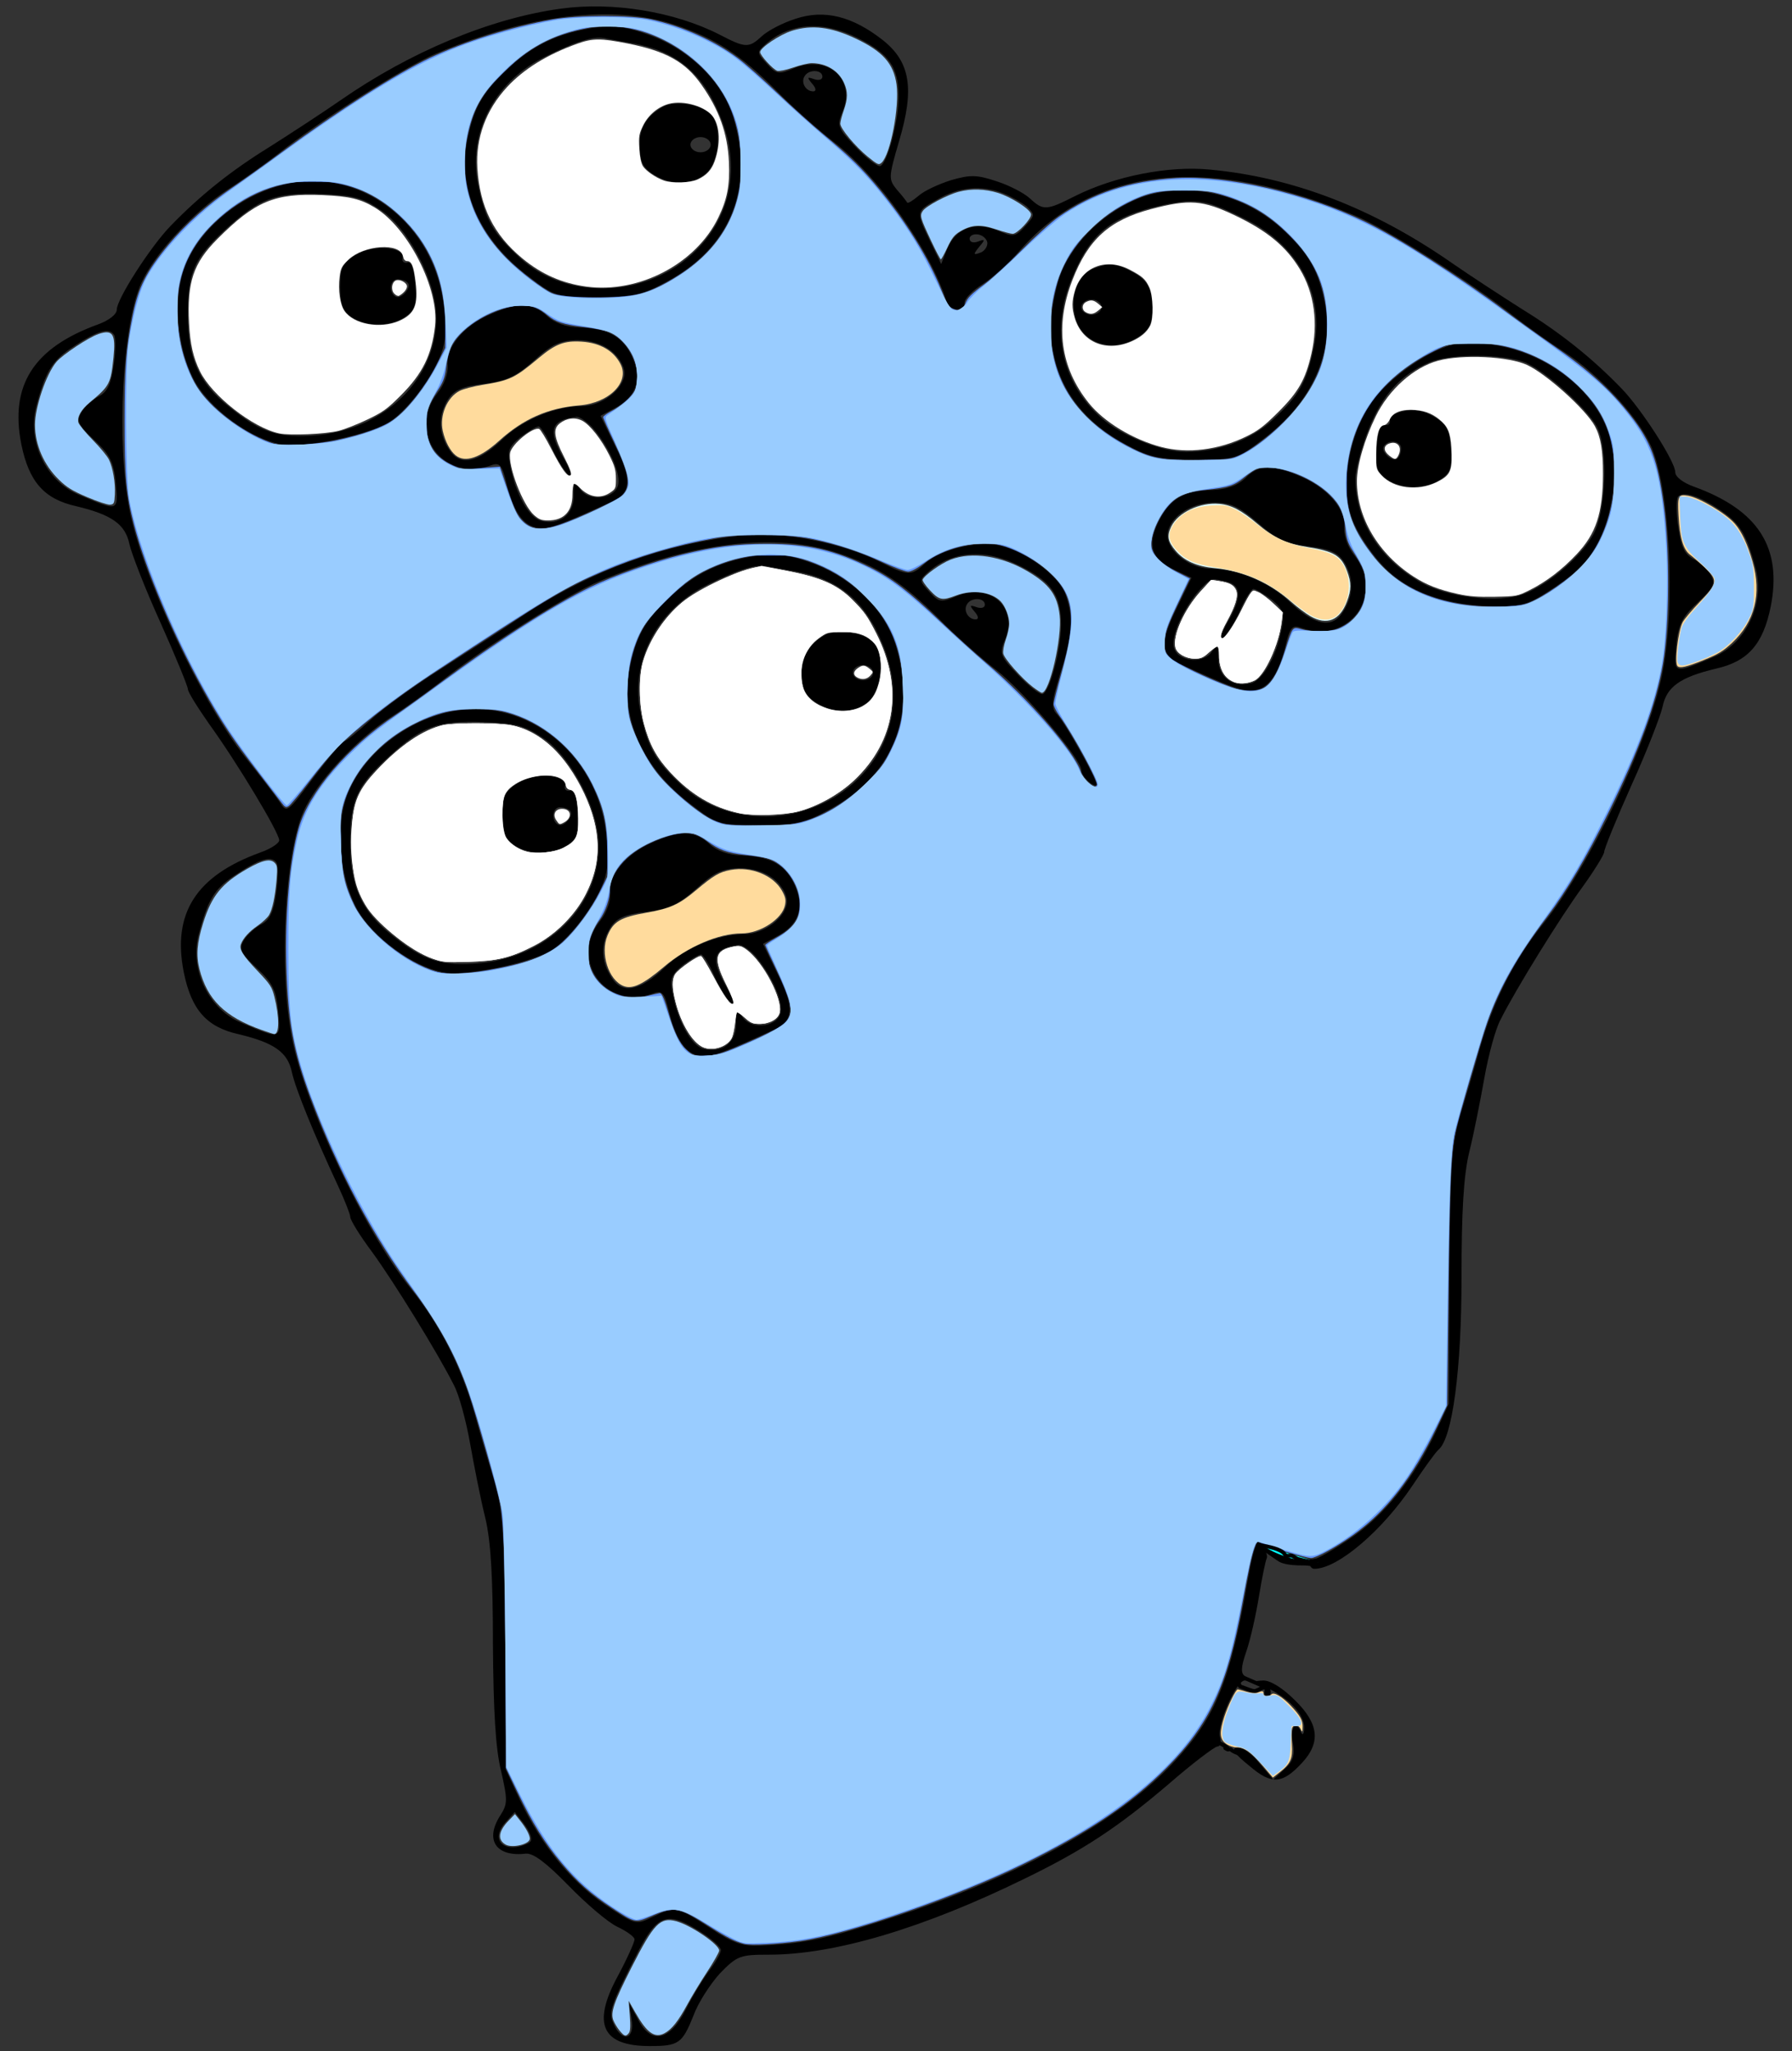 <?xml version="1.0" encoding="UTF-8" standalone="no"?>
<svg
   version="1.0"
   width="353pt"
   height="404pt"
   viewBox="0 0 353 404"
   preserveAspectRatio="xMidYMid meet"
   id="svg119"
   sodipodi:docname="logo.svg"
   inkscape:version="1.1 (c4e8f9ed74, 2021-05-24)"
   xmlns:inkscape="http://www.inkscape.org/namespaces/inkscape"
   xmlns:sodipodi="http://sodipodi.sourceforge.net/DTD/sodipodi-0.dtd"
   xmlns="http://www.w3.org/2000/svg"
   xmlns:svg="http://www.w3.org/2000/svg">
  <rect x="0" y="0" width="353" height="404" fill="#333333" stroke="none"/>
  <defs
     id="defs123" />
  <sodipodi:namedview
     id="namedview121"
     pagecolor="#ffffff"
     bordercolor="#666666"
     borderopacity="1.0"
     inkscape:pageshadow="2"
     inkscape:pageopacity="0.0"
     inkscape:pagecheckerboard="0"
     inkscape:document-units="pt"
     showgrid="false"
     inkscape:zoom="2.2314356"
     inkscape:cx="234.82641"
     inkscape:cy="269.33334"
     inkscape:window-width="2560"
     inkscape:window-height="1408"
     inkscape:window-x="0"
     inkscape:window-y="0"
     inkscape:window-maximized="1"
     inkscape:current-layer="svg119" />
  <g
     transform="translate(0,404) scale(0.1,-0.1)"
     fill="#000000"
     stroke="none"
     id="g117">
    <path
       d="M1105 4023 c-139 -19 -297 -85 -435 -181 -36 -25 -99 -66 -140 -92 -73 -45 -135 -94 -194 -155 -39 -40 -106 -144 -106 -165 0 -9 -15 -21 -37 -29 -127 -46 -174 -120 -151 -236 15 -74 45 -108 108 -122 71 -17 97 -36 105 -75 4 -18 31 -88 61 -154 30 -67 54 -126 54 -131 0 -6 19 -36 42 -69 55 -76 138 -214 138 -229 0 -6 -17 -17 -37 -24 -127 -46 -174 -120 -151 -236 15 -74 45 -108 108 -122 71 -17 97 -36 105 -75 7 -32 43 -121 91 -224 13 -28 24 -56 24 -61 0 -6 19 -37 43 -69 43 -59 130 -200 161 -262 10 -18 24 -70 32 -115 8 -45 21 -111 30 -147 11 -46 15 -118 15 -250 1 -129 5 -204 16 -248 13 -57 13 -65 -1 -87 -32 -49 -9 -83 50 -76 15 1 40 -18 84 -63 34 -35 77 -72 96 -81 19 -9 34 -20 34 -25 0 -5 -15 -39 -34 -74 -50 -93 -30 -136 64 -136 57 0 64 5 86 60 9 25 33 62 52 83 34 35 40 37 97 37 129 0 304 52 504 150 115 56 182 100 283 186 47 41 91 74 96 74 6 0 8 9 5 19 -6 24 32 111 49 111 10 0 10 2 1 8 -9 6 -9 17 2 49 8 23 19 72 25 109 6 37 13 70 15 74 5 9 -13 36 -19 29 -4 -3 -11 -32 -17 -65 -35 -204 -64 -276 -145 -363 -106 -115 -297 -222 -544 -304 -134 -44 -181 -55 -270 -59 -37 -2 -55 4 -102 35 -65 42 -68 43 -113 21 -33 -16 -34 -15 -94 25 -67 46 -124 116 -167 206 l-28 60 -1 250 c-2 220 -4 258 -22 320 -12 39 -29 97 -38 130 -27 94 -68 175 -126 247 -91 113 -209 362 -234 494 -26 134 -14 364 23 446 26 58 102 140 171 185 31 20 74 51 96 68 87 69 253 174 315 200 183 77 347 97 470 56 80 -27 128 -58 200 -130 30 -31 81 -76 113 -101 55 -43 167 -175 167 -197 0 -6 7 -16 15 -23 8 -7 15 -9 15 -5 0 11 -60 118 -77 137 -13 14 -12 24 6 83 24 76 26 108 10 154 -14 39 -87 91 -138 98 -46 6 -110 -11 -139 -37 -27 -25 -33 -25 -90 4 -72 36 -192 60 -265 52 -160 -17 -306 -71 -442 -162 -38 -26 -110 -72 -160 -104 -49 -31 -110 -75 -135 -98 -25 -23 -48 -42 -52 -42 -4 0 -30 -32 -60 -71 -52 -70 -53 -71 -67 -49 -8 12 -38 51 -66 86 -88 110 -205 360 -230 490 -26 134 -14 364 23 446 26 58 102 140 171 185 31 20 74 51 96 68 87 69 253 174 315 200 183 77 347 97 470 56 80 -27 128 -58 200 -130 30 -31 81 -76 113 -101 87 -67 189 -212 221 -312 6 -21 36 -24 36 -4 0 8 16 24 35 36 19 12 53 42 75 68 146 165 372 188 660 67 62 -26 228 -131 315 -200 22 -17 65 -48 96 -68 69 -45 145 -127 171 -185 37 -82 49 -312 23 -446 -25 -132 -143 -381 -234 -494 -58 -72 -99 -153 -126 -247 -9 -33 -26 -91 -38 -130 -18 -62 -20 -100 -22 -320 l-1 -250 -28 -60 c-43 -89 -99 -160 -166 -205 -32 -22 -64 -40 -69 -40 -6 0 -11 -4 -11 -10 0 -5 4 -10 9 -10 46 0 134 75 194 165 22 33 45 65 51 70 27 23 45 157 45 340 0 128 4 199 15 245 9 36 22 102 30 147 8 45 22 97 32 115 30 60 118 202 162 262 23 32 42 63 42 68 0 6 24 65 54 132 30 66 57 136 61 154 8 39 34 58 105 75 63 14 93 48 108 122 23 116 -24 190 -150 236 -23 8 -38 20 -38 29 0 21 -67 125 -106 165 -59 61 -121 110 -194 155 -41 26 -104 67 -140 92 -155 108 -314 169 -477 184 -81 8 -187 -13 -265 -52 -57 -29 -63 -29 -89 -5 -12 11 -41 26 -66 34 -39 13 -52 13 -90 2 -25 -8 -53 -21 -64 -31 -11 -9 -20 -15 -22 -13 -1 2 -10 14 -20 25 -17 21 -17 24 4 96 31 104 22 156 -32 199 -60 47 -115 61 -172 42 -25 -8 -54 -23 -66 -34 -26 -24 -32 -24 -84 3 -88 45 -210 65 -312 51z m585 -58 c62 -31 80 -58 80 -115 0 -50 -22 -132 -36 -137 -5 -2 -27 15 -48 37 -36 38 -38 42 -26 71 26 62 -29 112 -95 85 -31 -13 -35 -13 -54 8 -20 22 -21 23 -3 39 47 42 113 47 182 12z m-70 -76 c0 -6 -7 -8 -16 -5 -14 5 -15 4 -4 -9 8 -9 8 -15 2 -15 -15 0 -25 18 -17 30 8 14 35 13 35 -1z m357 -230 c15 -6 36 -18 46 -26 16 -16 16 -17 -4 -39 -19 -21 -23 -21 -54 -8 -44 18 -82 5 -99 -36 l-12 -30 -21 43 c-29 61 -30 60 13 84 43 25 87 29 131 12z m-32 -98 c0 -8 -7 -17 -15 -19 -13 -5 -13 -3 -1 12 12 14 12 16 -3 10 -9 -3 -16 -1 -16 6 0 6 8 10 18 8 9 -2 17 -10 17 -17z m-1720 -181 c3 -5 3 -32 -1 -59 -5 -36 -12 -52 -28 -61 -12 -6 -28 -20 -35 -31 -11 -18 -8 -25 25 -56 31 -29 38 -43 42 -85 5 -56 6 -56 -74 -22 -63 27 -100 103 -83 172 18 69 31 90 67 115 53 36 77 43 87 27z m3167 -347 c36 -25 49 -46 67 -115 17 -69 -20 -145 -83 -172 -80 -34 -79 -34 -74 22 4 42 11 56 42 85 33 31 36 38 25 56 -7 11 -23 25 -35 31 -16 9 -23 25 -28 61 -4 27 -4 54 -1 60 9 13 42 3 87 -28z m-1382 -108 c62 -31 80 -58 80 -115 0 -50 -22 -132 -36 -137 -5 -2 -27 15 -48 37 -36 38 -38 42 -26 71 26 62 -29 112 -95 85 -31 -13 -35 -13 -54 8 -20 22 -21 23 -3 39 47 42 113 47 182 12z m-70 -76 c0 -6 -7 -8 -16 -5 -14 5 -15 4 -4 -9 8 -9 8 -15 2 -15 -15 0 -25 18 -17 30 8 14 35 13 35 -1z m-1395 -509 c3 -5 3 -32 -1 -59 -5 -36 -12 -52 -28 -61 -12 -6 -28 -20 -35 -31 -11 -18 -8 -25 25 -56 31 -29 38 -43 42 -85 5 -56 6 -56 -74 -22 -63 27 -100 103 -83 172 18 69 31 90 67 115 53 36 77 43 87 27z m501 -1925 c-1 -5 -15 -11 -29 -13 -35 -4 -46 22 -21 49 l18 20 18 -23 c10 -13 16 -27 14 -33z m334 -180 c22 -14 40 -30 40 -36 0 -6 -11 -25 -24 -42 -13 -18 -33 -51 -44 -73 -32 -64 -69 -72 -95 -22 l-18 33 5 -32 c7 -40 -18 -47 -35 -10 -11 24 -7 36 49 145 38 72 57 78 122 37z"
       id="path83" />
    <path
       d="M1137 3979 c-54 -13 -97 -36 -140 -78 -47 -44 -65 -76 -77 -140 -18 -96 26 -194 122 -266 51 -39 54 -40 133 -40 71 0 90 4 136 29 127 67 175 184 134 323 -20 68 -82 131 -158 161 -61 23 -89 25 -150 11z m108 -24 c86 -15 138 -57 173 -142 43 -102 22 -205 -56 -275 -96 -86 -248 -89 -339 -5 -52 48 -67 74 -81 142 -21 101 30 201 127 251 61 31 98 43 121 39 8 -2 33 -6 55 -10z"
       id="path85" />
    <path
       d="M1305 3829 c-31 -18 -45 -40 -45 -73 0 -37 7 -49 37 -65 32 -16 68 -14 93 7 27 22 33 93 10 117 -21 20 -71 28 -95 14z m95 -74 c0 -8 -9 -15 -20 -15 -11 0 -20 7 -20 15 0 8 9 15 20 15 11 0 20 -7 20 -15z"
       id="path87" />
    <path
       d="M567 3678 c-90 -19 -173 -86 -203 -164 -23 -60 -16 -156 17 -220 30 -59 117 -122 178 -130 44 -5 155 17 201 41 38 19 97 97 112 147 8 29 8 54 -1 106 -27 149 -165 250 -304 220z m185 -53 c49 -34 98 -122 106 -190 14 -126 -89 -238 -231 -252 -77 -7 -112 4 -175 55 -61 48 -82 96 -82 182 0 84 12 111 75 169 66 60 96 72 187 69 66 -3 82 -7 120 -33z"
       id="path89" />
    <path
       d="M701 3538 c-27 -17 -31 -26 -31 -63 0 -34 5 -47 22 -59 29 -20 77 -20 106 0 19 13 23 23 20 62 -2 31 -7 46 -15 45 -7 -2 -12 2 -10 9 4 22 -59 27 -92 6z m102 -55 c9 -9 -13 -34 -24 -27 -14 8 -11 34 4 34 8 0 17 -3 20 -7z"
       id="path91" />
    <path
       d="M2240 3648 c-73 -31 -135 -95 -155 -161 -41 -139 7 -256 134 -323 46 -25 65 -29 136 -29 79 0 82 1 133 40 96 72 140 170 122 266 -12 63 -30 96 -77 141 -80 78 -199 104 -293 66z m216 -41 c103 -52 154 -149 132 -252 -14 -68 -29 -94 -81 -142 -43 -40 -106 -63 -171 -63 -49 0 -128 32 -168 68 -78 70 -99 173 -56 275 36 88 77 121 178 143 67 14 87 11 166 -29z"
       id="path93" />
    <path
       d="M2152 3510 c-28 -12 -43 -51 -35 -90 10 -52 66 -75 116 -49 29 16 37 28 37 61 0 40 -10 57 -41 73 -32 17 -44 18 -77 5z m18 -75 c0 -8 -9 -15 -20 -15 -11 0 -20 7 -20 15 0 8 9 15 20 15 11 0 20 -7 20 -15z"
       id="path95" />
    <path
       d="M964 3420 c-51 -22 -86 -65 -82 -100 1 -15 -7 -38 -20 -54 -61 -78 11 -176 104 -143 19 7 23 2 33 -40 15 -57 36 -83 67 -83 21 0 43 8 141 53 36 16 38 44 5 108 l-29 60 26 14 c43 22 56 55 38 98 -18 43 -48 60 -105 62 -28 1 -50 9 -65 23 -28 26 -58 27 -113 2z m240 -71 c15 -12 26 -30 26 -44 0 -31 -44 -65 -85 -65 -51 0 -117 -28 -155 -65 -49 -47 -84 -54 -105 -21 -22 33 -22 69 -2 100 12 18 28 25 71 30 45 6 63 15 98 46 35 32 51 39 84 40 27 0 50 -7 68 -21z m-37 -151 c30 -34 55 -86 51 -111 -4 -29 -56 -37 -75 -11 -12 16 -13 15 -13 -14 0 -36 -28 -57 -64 -48 -24 6 -51 54 -61 109 -6 29 -3 37 20 56 15 11 31 21 36 21 4 0 17 -20 27 -44 11 -24 26 -47 33 -52 7 -4 3 9 -9 30 -34 58 -28 79 24 85 6 0 20 -9 31 -21z"
       id="path97" />
    <path
       d="M2869 3362 c-45 -5 -131 -64 -166 -113 -46 -65 -64 -168 -39 -232 9 -25 36 -66 59 -90 49 -53 125 -80 222 -81 54 -1 66 3 120 39 43 29 66 53 84 89 33 64 40 160 17 220 -41 107 -175 183 -297 168z m136 -36 c41 -18 121 -90 141 -127 22 -43 18 -161 -6 -209 -22 -43 -87 -100 -138 -120 -49 -19 -154 -7 -207 25 -79 46 -125 120 -125 202 0 18 12 62 26 98 27 67 63 107 119 131 40 18 147 17 190 0z"
       id="path99" />
    <path
       d="M2765 3230 c-16 -3 -29 -11 -27 -18 1 -7 -4 -11 -10 -9 -9 1 -14 -14 -16 -45 -3 -39 1 -49 20 -62 29 -20 77 -20 106 0 19 13 23 23 20 60 -3 38 -8 48 -33 63 -20 12 -40 16 -60 11z m-5 -73 c0 -8 -3 -17 -7 -20 -9 -9 -34 13 -27 24 8 14 34 11 34 -4z"
       id="path101" />
    <path
       d="M2453 3098 c-15 -14 -35 -22 -65 -23 -57 -2 -84 -18 -106 -63 -23 -47 -14 -73 33 -95 l32 -15 -29 -60 c-33 -65 -31 -93 5 -109 98 -45 120 -53 141 -53 31 0 52 26 67 83 10 42 14 47 33 40 93 -33 165 65 104 143 -13 16 -21 39 -20 54 4 36 -32 78 -85 101 -58 25 -84 24 -110 -3z m24 -87 c36 -32 55 -41 99 -47 43 -5 59 -12 71 -30 20 -31 20 -67 -2 -100 -21 -33 -56 -26 -105 21 -38 37 -104 65 -155 65 -41 0 -85 34 -85 65 0 34 44 65 92 65 32 0 49 -8 85 -39z m-59 -117 c28 -8 28 -32 0 -80 -12 -21 -16 -34 -9 -30 7 5 22 28 33 52 10 24 23 44 27 44 5 0 21 -10 36 -21 23 -19 26 -27 20 -56 -10 -55 -37 -103 -61 -109 -36 -9 -64 12 -64 48 0 29 -1 30 -13 14 -19 -26 -71 -18 -75 11 -4 25 21 77 51 111 23 24 22 24 55 16z"
       id="path103" />
    <path
       d="M1457 2939 c-54 -13 -97 -36 -140 -78 -47 -44 -65 -76 -77 -140 -18 -96 26 -194 122 -266 51 -39 54 -40 133 -40 71 0 90 4 136 29 127 67 175 184 134 323 -20 68 -82 131 -158 161 -61 23 -89 25 -150 11z m108 -24 c86 -15 138 -57 173 -142 43 -102 22 -205 -56 -275 -96 -86 -248 -89 -339 -5 -52 48 -67 74 -81 142 -21 101 30 201 127 251 61 31 98 43 121 39 8 -2 33 -6 55 -10z"
       id="path105" />
    <path
       d="M1625 2789 c-31 -18 -45 -40 -45 -73 0 -37 7 -49 37 -65 32 -16 68 -14 93 7 27 22 33 93 10 117 -21 20 -71 28 -95 14z m95 -74 c0 -8 -9 -15 -20 -15 -11 0 -20 7 -20 15 0 8 9 15 20 15 11 0 20 -7 20 -15z"
       id="path107" />
    <path
       d="M887 2638 c-90 -19 -173 -86 -203 -164 -23 -60 -16 -156 17 -220 30 -59 117 -122 178 -130 44 -5 155 17 201 41 38 19 97 97 112 147 8 29 8 54 -1 106 -27 149 -165 250 -304 220z m185 -53 c49 -34 98 -122 106 -190 14 -126 -89 -238 -231 -252 -77 -7 -112 4 -175 55 -61 48 -82 96 -82 182 0 84 12 111 75 169 66 60 96 72 187 69 66 -3 82 -7 120 -33z"
       id="path109" />
    <path
       d="M1021 2498 c-27 -17 -31 -26 -31 -63 0 -34 5 -47 22 -59 29 -20 77 -20 106 0 19 13 23 23 20 62 -2 31 -7 46 -15 45 -7 -2 -12 2 -10 9 4 22 -59 27 -92 6z m102 -55 c9 -9 -13 -34 -24 -27 -14 8 -11 34 4 34 8 0 17 -3 20 -7z"
       id="path111" />
    <path
       d="M1284 2380 c-51 -22 -86 -65 -82 -100 1 -15 -7 -38 -20 -54 -61 -78 11 -176 104 -143 19 7 23 2 33 -40 15 -57 36 -83 67 -83 21 0 43 8 141 53 36 16 38 44 5 108 l-29 60 26 14 c43 22 56 55 38 98 -18 43 -48 60 -105 62 -28 1 -50 9 -65 23 -28 26 -58 27 -113 2z m240 -71 c15 -12 26 -30 26 -44 0 -31 -44 -65 -85 -65 -51 0 -117 -28 -155 -65 -49 -47 -84 -54 -105 -21 -22 33 -22 69 -2 100 12 18 28 25 71 30 45 6 63 15 98 46 35 32 51 39 84 40 27 0 50 -7 68 -21z m-37 -151 c30 -34 55 -86 51 -111 -4 -29 -56 -37 -75 -11 -12 16 -13 15 -13 -14 0 -36 -28 -57 -64 -48 -24 6 -51 54 -61 109 -6 29 -3 37 20 56 15 11 31 21 36 21 4 0 17 -20 27 -44 11 -24 26 -47 33 -52 7 -4 3 9 -9 30 -34 58 -28 79 24 85 6 0 20 -9 31 -21z"
       id="path113" />
    <path
       d="M2495 716 c43 -20 75 -53 74 -79 0 -12 -3 -16 -6 -9 -10 25 -22 11 -16 -21 4 -25 0 -37 -17 -52 l-22 -20 -28 33 c-15 19 -35 32 -44 30 -11 -2 -4 -13 25 -36 44 -38 65 -36 104 6 37 40 33 77 -14 123 -24 24 -48 39 -62 39 -22 -1 -22 -2 6 -14z"
       id="path115" />
  </g>
  <path
     style="fill:none;stroke:#000000;stroke-width:0.75px;stroke-linecap:butt;stroke-linejoin:miter;stroke-opacity:1"
     d="m 247.6,304.1 c 2.172,1.396 4.477,2.833 7.098,3.209 1.764,0.253 3.445,-0.055 4.893,0.375"
     id="path709" />
  <path
     style="fill:#00ffff;stroke:#000000;stroke-width:0.75px;stroke-linecap:butt;stroke-linejoin:miter;stroke-opacity:1"
     d="m 247.6,304.1 c 3.199,2.406 6.835,3.456 10.691,4.003 0.677,0.096 2.605,0.403 2.052,0 -0.232,-0.169 -0.502,-0.279 -0.752,-0.419"
     id="path711" />
  <path
     style="fill:#6699ff;stroke-width:0.448"
     d="m 195.39,510.475 c -2.413,-0.638 -4.521,-1.696 -8.793,-4.412 -8.373,-5.323 -9.454,-5.516 -15.704,-2.804 -4.064,1.764 -4.143,1.746 -10.214,-2.258 -5.492,-3.622 -9.045,-6.774 -13.112,-11.63 -4.507,-5.382 -7.761,-10.617 -11.636,-18.715 l -3.058,-6.391 -0.01,-23.859 c -0.01,-24.582 -0.472,-39.73 -1.373,-45.026 -0.56,-3.29 -6.287,-23.526 -8.405,-29.697 -3.232,-9.417 -7.744,-17.78 -14.303,-26.51 -10.661,-14.191 -20.042,-31.789 -27.264,-51.148 -4.417,-11.842 -5.9,-19.92 -6.308,-34.377 -0.387,-13.71 0.905,-28.018 3.271,-36.228 2.724,-9.452 12.812,-21.187 25.487,-29.647 1.972,-1.316 7.316,-5.155 11.876,-8.53 14.929,-11.051 29.392,-20.301 39.212,-25.078 6.238,-3.035 16.523,-6.671 24.153,-8.54 8.528,-2.089 14.067,-2.784 22.23,-2.788 10.795,-0.005 17.754,1.606 27.227,6.301 5.56,2.756 10.19,6.318 18.401,14.158 3.775,3.604 9.22,8.54 12.1,10.969 10.852,9.153 22.979,23.095 24.698,28.392 0.297,0.916 1.148,2.177 1.889,2.801 1.429,1.202 1.975,1.376 2.362,0.75 0.499,-0.808 -6.278,-13.327 -9.957,-18.392 -0.788,-1.085 -1.43,-2.395 -1.428,-2.913 0.002,-0.518 0.913,-4.16 2.025,-8.095 4.133,-14.632 3.405,-20.576 -3.269,-26.692 -3.546,-3.249 -9.833,-6.537 -13.675,-7.151 -6.033,-0.965 -13.902,1.03 -18.902,4.792 -2.064,1.553 -3.585,2.37 -4.411,2.37 -0.693,0 -3.618,-1.087 -6.5,-2.416 -6.183,-2.851 -12.012,-4.774 -18.733,-6.18 -6.464,-1.352 -18.677,-1.456 -25.495,-0.216 -10.659,1.938 -20.275,4.794 -29.577,8.785 -10.003,4.292 -13.076,6.139 -45.098,27.104 -9.317,6.1 -20.171,14.608 -24.914,19.529 -1.307,1.356 -4.44,5.166 -6.963,8.467 -2.523,3.301 -4.96,6.225 -5.416,6.498 -0.693,0.414 -0.988,0.281 -1.793,-0.806 -0.53,-0.716 -3.304,-4.346 -6.165,-8.067 -6.683,-8.69 -9.669,-13.198 -14.467,-21.841 -7.792,-14.036 -15.127,-31.453 -18.163,-43.128 -2.056,-7.904 -2.498,-12.717 -2.5,-27.167 -0.001,-14.091 0.365,-18.931 2.082,-27.561 1.528,-7.677 3.602,-11.799 9.51,-18.899 C 48.731,58.916 54.774,53.513 61.033,49.277 63.697,47.473 69.608,43.243 74.167,39.877 88.549,29.258 103.965,19.441 112.932,15.192 121.866,10.958 134.379,7.048 145.198,5.107 c 6.431,-1.153 20.486,-1.157 25.768,-0.007 8.269,1.801 16.723,5.591 22.989,10.306 1.842,1.386 6.447,5.466 10.234,9.068 3.787,3.601 9.205,8.472 12.039,10.825 6.929,5.75 10.144,8.894 14.539,14.22 7.24,8.771 13.055,18.161 16.396,26.475 1.545,3.843 2.057,4.677 3.148,5.13 1.658,0.687 2.554,0.336 3.15,-1.23 0.66,-1.737 1.495,-2.587 5.34,-5.438 1.849,-1.371 6.184,-5.345 9.635,-8.831 3.451,-3.486 7.786,-7.395 9.635,-8.686 8.964,-6.261 18.591,-9.431 30.83,-10.153 13.523,-0.797 34.228,3.984 49.612,11.455 8.791,4.27 24.767,14.443 36.82,23.447 3.491,2.608 9.036,6.6 12.324,8.871 9.597,6.631 15.486,11.965 20.782,18.819 5.145,6.66 6.896,11.403 8.512,23.063 1.636,11.808 1.546,31.856 -0.189,41.886 -1.821,10.529 -6.335,22.838 -14.38,39.212 -5.717,11.637 -10.878,20.38 -16.099,27.269 -7.65,10.096 -12.537,18.735 -15.66,27.686 -1.713,4.909 -7.895,26.257 -8.548,29.52 -0.984,4.917 -1.348,14.2 -1.657,42.349 l -0.315,28.681 -2.787,5.826 c -6.27,13.104 -13.175,21.995 -21.936,28.247 -4.427,3.159 -9.683,6.036 -11.027,6.036 -1.359,0 -11.213,-2.91 -13.023,-3.846 -1.186,-0.613 -1.215,-0.594 -1.891,1.275 -0.745,2.06 -1.423,5.216 -3.201,14.894 -3.923,21.362 -8.623,31.481 -19.87,42.781 -9.24,9.283 -20.323,16.746 -37.265,25.092 -17.735,8.737 -46.019,18.517 -58.924,20.375 -5.791,0.834 -13.076,1.204 -14.789,0.751 z m -1.788,-235.475 c 9.246,-3.917 12.45,-5.716 13.427,-7.541 0.793,-1.481 0.829,-1.908 0.353,-4.177 -0.292,-1.39 -1.849,-5.291 -3.46,-8.669 -1.611,-3.378 -2.93,-6.271 -2.93,-6.428 0,-0.157 1.26,-0.993 2.801,-1.856 4.768,-2.674 6.252,-4.794 6.252,-8.933 0,-5.144 -3.931,-10.677 -8.504,-11.968 -0.918,-0.259 -3.558,-0.672 -5.867,-0.916 -4.672,-0.495 -6.939,-1.333 -10.066,-3.72 -1.163,-0.888 -2.866,-1.755 -3.785,-1.928 -4.195,-0.788 -12.659,2.35 -17.044,6.319 -2.761,2.499 -4.569,5.745 -4.569,8.202 0,2.562 -1.15,5.967 -2.769,8.201 -6.053,8.35 -2.639,18.263 6.952,20.19 2.09,0.42 3.063,0.38 5.561,-0.226 1.665,-0.404 3.172,-0.734 3.348,-0.734 0.541,0.002 1.225,1.615 2.387,5.624 1.343,4.633 2.822,7.642 4.533,9.222 1.748,1.614 2.197,1.742 5.536,1.572 2.25,-0.114 4.044,-0.626 7.842,-2.235 z M 128.344,254.777 c 10.177,-1.789 15.647,-3.854 19.413,-7.33 3.609,-3.33 7.495,-8.608 9.869,-13.405 l 1.912,-3.863 -0.049,-6.527 c -0.059,-7.736 -0.893,-11.466 -3.966,-17.731 -4.548,-9.27 -13.045,-16.368 -22.649,-18.919 -4.425,-1.175 -12.227,-1.062 -16.787,0.244 -12.867,3.686 -23.233,13.517 -26.055,24.713 -0.578,2.293 -0.684,4.314 -0.506,9.635 0.249,7.45 1.037,11.032 3.567,16.221 3.41,6.994 13.428,15.051 21.652,17.413 2.551,0.733 7.867,0.556 13.599,-0.451 z m 79.818,-38.356 c 6.434,-1.043 13.573,-5.045 19.532,-10.948 3.444,-3.411 4.395,-4.69 6.172,-8.291 2.545,-5.159 3.409,-9.022 3.409,-15.237 0,-11.07 -3.487,-19.436 -10.976,-26.337 -3.964,-3.652 -8.652,-6.435 -14.005,-8.312 -7.269,-2.549 -15.898,-2.11 -24.127,1.228 -5.232,2.122 -8.283,4.276 -13.66,9.644 -3.888,3.881 -5.048,5.362 -6.396,8.164 -3.118,6.483 -4.201,15.208 -2.743,22.092 0.942,4.448 4.537,11.456 7.925,15.45 3.067,3.616 9.627,9.171 13.009,11.017 1.164,0.635 2.979,1.325 4.033,1.533 2.789,0.55 14.43,0.548 17.826,-0.003 z m 124.232,-36.066 c 1.956,-1.454 3.444,-4.206 5.076,-9.389 2.062,-6.546 1.928,-6.374 4.445,-5.701 3.049,0.815 7.756,0.678 9.877,-0.289 4.623,-2.107 6.935,-5.795 6.942,-11.075 0.005,-3.38 -0.456,-4.607 -3.553,-9.473 -1.184,-1.861 -1.554,-3.008 -1.809,-5.612 -0.4,-4.083 -1.407,-6.259 -4.132,-8.929 -5.077,-4.973 -14.864,-8.377 -19.265,-6.701 -0.571,0.217 -2.008,1.197 -3.194,2.178 -2.585,2.137 -4.158,2.653 -9.92,3.25 -5.119,0.531 -7.477,1.471 -9.697,3.868 -3.06,3.304 -5.256,8.685 -4.657,11.412 0.476,2.168 2.769,4.363 6.538,6.258 l 3.483,1.751 -2.677,5.597 c -3.41,7.13 -3.991,8.811 -3.991,11.55 0,1.922 0.201,2.427 1.456,3.664 1.424,1.403 9.896,5.492 16.021,7.732 3.535,1.293 7.247,1.256 9.059,-0.091 z m 69.265,-22.072 c 3.621,-1.391 10.838,-6.423 13.888,-9.684 8.715,-9.317 11.232,-27.017 5.494,-38.646 -3.389,-6.87 -11.079,-13.602 -19.386,-16.971 -5.422,-2.199 -10.176,-3.032 -16.21,-2.841 -4.892,0.155 -5.159,0.217 -8.901,2.071 -14.75,7.309 -22.731,19.375 -22.892,34.611 -0.082,7.772 1.61,12.257 7.424,19.674 6.821,8.702 18.784,13.284 33.513,12.836 3.373,-0.102 5.375,-0.4 7.069,-1.051 z M 146.913,137.844 c 5.036,-1.69 15.123,-6.402 16.471,-7.693 2.484,-2.38 2.029,-5.493 -2.055,-14.053 -1.601,-3.356 -2.911,-6.299 -2.911,-6.54 0,-0.24 0.958,-0.941 2.129,-1.557 2.599,-1.367 5.326,-3.76 6.191,-5.433 0.354,-0.684 0.643,-2.413 0.643,-3.843 -4.5e-4,-4.767 -3.254,-9.803 -7.472,-11.566 -0.887,-0.371 -3.854,-0.951 -6.593,-1.289 -5.382,-0.665 -7.371,-1.308 -9.462,-3.058 -2.238,-1.873 -4.08,-2.596 -6.619,-2.596 -6.71,0 -15.975,5.296 -18.676,10.675 -0.536,1.067 -1.142,3.446 -1.35,5.3 -0.295,2.63 -0.699,3.87 -1.85,5.682 -2.99,4.705 -3.324,5.659 -3.324,9.489 0,5.423 2.043,8.653 6.882,10.88 2.137,0.984 2.777,1.073 5.826,0.816 1.884,-0.159 4.131,-0.335 4.994,-0.391 l 1.569,-0.102 1.804,5.378 c 2.013,6.003 2.783,7.616 4.316,9.048 2.343,2.188 4.839,2.412 9.488,0.851 z M 325.618,119.565 c 5.321,-2.448 13.412,-9.665 17.136,-15.284 4.117,-6.214 5.837,-11.82 5.8,-18.91 -0.049,-9.248 -2.7,-16.053 -8.742,-22.436 -5.783,-6.109 -10.999,-9.39 -18.584,-11.688 -3.406,-1.032 -4.765,-1.198 -9.992,-1.218 -7,-0.027 -9.847,0.59 -15.245,3.304 -8.812,4.43 -15.904,12.508 -18.294,20.835 -1.91,6.654 -2.307,12.622 -1.217,18.317 2.049,10.709 8.345,18.635 19.548,24.61 6.367,3.395 9.161,3.916 19.956,3.718 6.578,-0.121 7.426,-0.23 9.635,-1.247 z M 88.068,115.696 c 7.282,-1.551 12.627,-3.477 15.457,-5.57 3.572,-2.642 8.281,-8.658 11.079,-14.155 l 2.36,-4.637 -0.025,-5.894 C 116.891,73.571 112.939,64.085 104.921,56.585 98.783,50.843 91.954,47.948 83.734,47.603 73.495,47.174 64.311,50.808 56.312,58.453 c -8.709,8.323 -11.54,18.737 -8.762,32.226 0.734,3.566 2.529,8.269 4.126,10.811 3.523,5.609 11.694,11.899 18.98,14.611 2.037,0.758 3.189,0.861 7.77,0.696 2.958,-0.107 7.297,-0.603 9.644,-1.102 z M 166.702,77.465 c 3.405,-0.598 7.287,-2.358 12.05,-5.464 10.561,-6.884 16.001,-16.668 15.95,-28.683 C 194.657,32.763 191.231,24.264 184.352,17.643 175.627,9.245 164.455,5.435 154.218,7.366 144.99,9.107 138.67,12.509 131.745,19.465 c -5.157,5.18 -7.188,8.689 -8.709,15.042 -2.889,12.074 0.634,23.801 10.008,33.315 3.209,3.257 9.519,8.115 11.93,9.184 2.86,1.268 15.593,1.537 21.728,0.459 z"
     id="path1198"
     transform="scale(0.75)" />
  <path
     style="fill:#6699ff;stroke-width:0.448"
     d="m 192.701,509.187 c -1.479,-0.724 -4.589,-2.479 -6.911,-3.899 -2.322,-1.42 -4.887,-2.86 -5.699,-3.2 -2.269,-0.948 -4.988,-0.716 -8.677,0.741 -1.849,0.73 -3.773,1.328 -4.276,1.329 -0.503,0 -2.52,-0.993 -4.481,-2.208 -11.301,-7.002 -18.481,-15.457 -26.107,-30.744 l -3.585,-7.186 -0.226,-31.355 c -0.134,-18.56 -0.424,-32.826 -0.71,-34.961 -0.472,-3.516 -4.414,-18.331 -7.428,-27.918 -4.099,-13.039 -7.368,-19.184 -18.629,-35.024 -7.82,-11 -16.825,-28.003 -22.548,-42.573 -6.773,-17.246 -8.233,-26.101 -7.779,-47.194 0.561,-26.096 3.584,-34.655 16.733,-47.385 4.817,-4.663 5.549,-5.228 23.018,-17.765 26.952,-19.343 37.97,-25.668 54.004,-31.003 13.51,-4.495 24.651,-6.293 35.326,-5.701 9.333,0.518 14.764,1.915 22.93,5.9 6.138,2.995 10.057,5.932 19.225,14.408 3.968,3.668 9.937,9.107 13.265,12.087 11.679,10.458 20.777,20.906 23.273,26.73 0.497,1.16 1.443,2.609 2.101,3.219 1.338,1.24 2.859,1.468 2.859,0.429 0,-1.045 -5.007,-10.441 -8.278,-15.534 -1.695,-2.64 -2.922,-5.041 -2.917,-5.71 0.005,-0.635 0.812,-4.18 1.793,-7.877 3.843,-14.479 3.316,-20.049 -2.45,-25.909 -2.671,-2.714 -6.511,-5.197 -10.62,-6.867 -6.92,-2.812 -16.02,-1.337 -23.629,3.831 -1.484,1.008 -3.225,1.832 -3.87,1.832 -0.645,0 -3.731,-1.084 -6.859,-2.409 -11.878,-5.032 -17.878,-6.47 -28.542,-6.845 -8.487,-0.298 -13.244,0.131 -21.287,1.922 -13.756,3.063 -27.067,8.284 -38.092,14.941 -9.708,5.862 -35.736,23.033 -41.399,27.313 -9.744,7.363 -13.853,11.276 -20.289,19.322 -3.245,4.057 -6.218,7.376 -6.606,7.376 -0.817,0 -10.475,-12.493 -15.244,-19.718 -11.486,-17.402 -23.108,-44.278 -26.154,-60.477 -1.152,-6.128 -1.123,-35.112 0.042,-42.148 1.907,-11.512 3.771,-16.048 9.574,-23.292 6.036,-7.534 8.711,-9.787 28.597,-24.084 24.565,-17.661 37.552,-25.399 50.511,-30.097 5.898,-2.138 14.977,-4.667 21.191,-5.902 4.825,-0.959 18.133,-1.36 23.632,-0.711 5.25,0.619 12.14,2.809 17.852,5.674 6.815,3.419 8.481,4.699 20.313,15.61 3.438,3.17 8.819,7.958 11.958,10.641 9.022,7.708 16.19,16.014 22.358,25.905 2.324,3.727 6.293,11.481 7.759,15.159 0.999,2.506 2.259,3.703 3.897,3.703 1.102,0 1.492,-0.307 2.231,-1.756 0.524,-1.026 2.343,-2.933 4.378,-4.589 1.915,-1.558 6.709,-5.927 10.653,-9.709 3.956,-3.793 8.83,-7.984 10.872,-9.347 17.258,-11.524 41.558,-12.086 69.346,-1.604 11.24,4.24 25.238,12.338 41.25,23.865 3.193,2.298 9.737,6.997 14.544,10.442 13.473,9.657 19.22,14.872 24.301,22.051 3.018,4.264 4.192,6.682 5.491,11.307 3.623,12.902 4.283,39.7 1.336,54.256 -2.135,10.544 -6.441,21.811 -14.593,38.181 -5.663,11.373 -9.568,17.961 -15.611,26.342 -11.302,15.673 -13.891,21.248 -20.433,44.016 -4.636,16.134 -4.564,15.373 -5.143,54.526 l -0.44,29.774 -3.434,6.779 c -1.888,3.728 -4.858,8.91 -6.598,11.515 -5.491,8.218 -13.98,15.851 -22.214,19.975 -1.976,0.989 -2.829,1.174 -4.481,0.97 -1.742,-0.215 -9.781,-2.613 -12.239,-3.651 -1.225,-0.517 -1.918,1.719 -4.343,14.023 -3.27,16.59 -4.845,21.936 -8.655,29.381 -11.1,21.685 -40.352,40.607 -85.534,55.327 -14.364,4.68 -21.535,6.206 -31.086,6.616 -5.774,0.248 -5.856,0.238 -8.519,-1.066 z m 2.017,-234.436 c 3.081,-1.295 6.85,-3.047 8.375,-3.893 6.166,-3.419 6.153,-5.219 -0.13,-18.932 -1.509,-3.293 -1.627,-3.787 -0.991,-4.142 3.404,-1.905 6.472,-4.438 7.28,-6.012 1.952,-3.801 0.821,-9.304 -2.72,-13.235 -2.226,-2.471 -4.363,-3.39 -9.349,-4.019 -5.276,-0.665 -7.627,-1.45 -11.063,-3.691 -2.261,-1.475 -3.341,-1.885 -5.379,-2.042 -4.817,-0.371 -12.789,2.898 -16.766,6.876 -2.519,2.519 -3.631,4.805 -4.023,8.268 -0.307,2.715 -0.624,3.478 -4.366,10.522 -1.181,2.224 -1.517,6.687 -0.718,9.551 0.419,1.502 1.258,2.781 2.907,4.434 2.972,2.978 6.056,4.009 10.477,3.505 6.008,-0.685 5.309,-1.131 7.244,4.631 1.914,5.699 3.388,8.5 5.213,9.906 1.077,0.83 1.703,0.933 4.823,0.791 3.115,-0.142 4.319,-0.472 9.187,-2.518 z M 126.82,255.209 c 11.118,-1.676 17.91,-4.403 22.458,-9.019 3.033,-3.078 6.854,-8.555 9.091,-13.031 1.305,-2.611 1.394,-3.101 1.394,-7.698 0,-2.7 -0.218,-6.475 -0.484,-8.388 -2.086,-15.001 -14.73,-28.501 -28.749,-30.697 -4.404,-0.69 -11.438,-0.244 -15.358,0.973 -11.839,3.676 -21.177,12.235 -24.666,22.61 -1.172,3.484 -1.198,3.792 -0.971,11.423 0.255,8.587 0.668,10.674 3.133,15.841 1.964,4.116 4.812,7.573 9.043,10.977 8.801,7.08 14.355,8.63 25.108,7.01 z m 83.808,-39.205 c 9.096,-2.326 19.527,-10.725 23.484,-18.909 2.744,-5.675 3.306,-8.747 3.059,-16.718 -0.165,-5.298 -0.42,-7.387 -1.208,-9.859 -3.452,-10.833 -11.532,-18.927 -23.318,-23.359 -3.154,-1.186 -3.788,-1.264 -10.307,-1.269 -5.508,-0.004 -7.503,0.166 -9.635,0.825 -7.939,2.452 -12.118,5.093 -18.641,11.783 -6.913,7.089 -8.794,11.507 -9.223,21.655 -0.277,6.565 0.324,9.831 2.748,14.94 2.419,5.097 4.835,8.387 9.235,12.574 4.725,4.497 8.71,7.33 11.848,8.423 3.442,1.2 17.142,1.146 21.96,-0.086 z m 121.54,-35.387 c 2.074,-1.265 3.432,-3.61 5.325,-9.203 0.918,-2.711 1.841,-5.155 2.052,-5.43 0.26,-0.341 1.994,-0.43 5.419,-0.281 3.95,0.173 5.398,0.068 6.716,-0.485 2.794,-1.171 4.733,-2.953 5.972,-5.486 1.056,-2.158 1.159,-2.808 1.008,-6.341 -0.161,-3.762 -0.264,-4.098 -2.312,-7.574 -1.685,-2.86 -2.279,-4.417 -2.779,-7.28 -0.35,-2.003 -1.027,-4.399 -1.506,-5.325 -2.725,-5.274 -12.032,-10.436 -18.931,-10.501 -2.909,-0.027 -3.154,0.057 -5.933,2.04 -3.662,2.613 -4.015,2.74 -10.161,3.644 -6.012,0.885 -8.426,1.908 -10.513,4.455 -2.856,3.486 -4.769,8.883 -4.097,11.56 0.411,1.638 3.198,4.14 6.607,5.931 1.703,0.895 3.097,1.721 3.097,1.836 0,0.115 -0.879,1.969 -1.953,4.121 -3.261,6.534 -4.321,9.609 -4.321,12.532 0,2.304 0.157,2.786 1.232,3.785 2.213,2.056 8.933,5.385 15.797,7.827 3.683,1.31 7.307,1.378 9.281,0.175 z m 69.564,-22.142 c 2.861,-1.077 10.214,-6.092 13.105,-8.937 6.42,-6.318 9.633,-15.617 9.222,-26.688 -0.345,-9.288 -2.718,-14.919 -8.888,-21.09 -5.348,-5.349 -13.078,-9.568 -20.294,-11.076 -2.175,-0.455 -5.081,-0.623 -9.064,-0.526 l -5.863,0.143 -3.817,1.893 c -8.184,4.059 -15.225,10.758 -18.733,17.825 -2.815,5.669 -3.707,9.69 -3.727,16.805 -0.02,7.001 0.647,9.686 3.65,14.691 6.016,10.027 14.674,15.609 27.222,17.551 4.241,0.656 14.843,0.292 17.188,-0.591 z M 147.584,137.775 c 1.892,-0.632 6.298,-2.527 9.79,-4.211 8.067,-3.889 8.689,-4.802 7.046,-10.356 -0.396,-1.339 -1.808,-4.833 -3.137,-7.765 -1.329,-2.932 -2.417,-5.488 -2.417,-5.679 0,-0.192 1.418,-1.291 3.15,-2.443 4.361,-2.899 5.366,-4.492 5.36,-8.498 -0.006,-4.598 -1.896,-8.2 -5.734,-10.927 -1.102,-0.783 -3.093,-1.33 -7.771,-2.134 -6.635,-1.141 -7.257,-1.362 -11.071,-3.93 -2.169,-1.46 -2.689,-1.614 -5.443,-1.614 -5.446,0 -11.749,2.693 -16.06,6.862 -2.558,2.473 -3.416,4.24 -4.275,8.797 -0.51,2.708 -1.214,4.649 -2.478,6.832 -2.482,4.286 -2.892,5.793 -2.607,9.567 0.391,5.169 2.452,8.169 7.003,10.191 1.678,0.745 2.748,0.853 7.105,0.713 l 5.13,-0.164 1.896,5.435 c 2.251,6.451 3.158,8.117 5.158,9.465 2.02,1.361 4.995,1.317 9.354,-0.14 z m 178.486,-18.233 c 7.303,-3.587 16.188,-12.676 19.65,-20.101 2.205,-4.729 2.884,-8.068 2.861,-14.069 -0.033,-8.812 -1.885,-14.353 -6.854,-20.507 -5.375,-6.657 -11.493,-10.867 -19.737,-13.581 -3.486,-1.147 -4.399,-1.256 -10.755,-1.283 -5.524,-0.023 -7.492,0.139 -9.612,0.792 -10.206,3.142 -19.852,11.858 -23.32,21.074 -1.628,4.326 -2.471,9.207 -2.471,14.31 0,14.036 7.537,25.07 21.836,31.967 5.027,2.425 7.654,2.837 17.377,2.727 8.289,-0.094 8.581,-0.129 11.026,-1.33 z M 85.371,116.313 c 5.598,-0.85 11.564,-2.584 15.52,-4.51 4.985,-2.428 10.66,-9.12 14.899,-17.568 1.295,-2.582 1.399,-3.129 1.397,-7.394 -0.004,-10.805 -2.553,-18.932 -8.202,-26.152 -4.4,-5.623 -10.517,-9.939 -16.892,-11.918 -2.921,-0.907 -4.27,-1.041 -10.307,-1.029 -6.421,0.013 -7.218,0.109 -10.531,1.262 -4.644,1.616 -8.386,3.724 -12.53,7.057 -4.158,3.345 -6.924,6.758 -9.229,11.385 -2.508,5.035 -3.26,9.015 -2.966,15.685 0.381,8.631 2.774,15.901 6.972,21.182 3.323,4.18 10.322,9.205 16.175,11.613 3.013,1.24 9.091,1.39 15.694,0.387 z M 167.381,77.516 c 5.517,-1.17 12.821,-5.571 18.203,-10.97 2.946,-2.955 4.036,-4.453 5.724,-7.873 2.845,-5.763 3.541,-9.364 3.281,-16.996 -0.236,-6.94 -0.905,-9.863 -3.433,-15.013 -2.309,-4.704 -5.802,-8.857 -10.299,-12.245 -10.532,-7.936 -21.357,-9.669 -33.568,-5.374 -5.985,2.105 -9.555,4.487 -15.325,10.225 -4.064,4.041 -5.495,5.798 -6.626,8.137 -2.29,4.736 -3.298,9.267 -3.322,14.942 -0.025,5.76 0.762,9.556 2.971,14.338 1.948,4.215 3.697,6.739 7.365,10.628 2.992,3.171 10.895,9.441 12.571,9.973 3.625,1.151 17.444,1.291 22.458,0.228 z"
     id="path1274"
     transform="scale(0.75)" />
  <path
     style="fill:#99ccff;stroke-width:0.448"
     d="m 192.701,509.19 c -1.479,-0.723 -4.563,-2.453 -6.853,-3.846 -7.287,-4.431 -8.879,-4.709 -14.434,-2.515 -1.849,0.73 -3.774,1.328 -4.278,1.329 -0.504,0 -2.4,-0.913 -4.212,-2.03 -11.488,-7.083 -18.795,-15.643 -26.381,-30.907 l -3.564,-7.17 -0.245,-31.37 c -0.135,-17.253 -0.451,-32.934 -0.703,-34.846 -0.252,-1.912 -1.693,-7.961 -3.203,-13.444 -6.908,-25.09 -9.53,-30.766 -23.033,-49.853 -10.077,-14.245 -22.01,-38.56 -26.638,-54.278 -2.851,-9.684 -3.389,-14.521 -3.406,-30.645 -0.017,-15.553 0.359,-20.397 2.235,-28.833 1.858,-8.355 6.037,-15.084 14.393,-23.173 4.783,-4.631 5.604,-5.266 22.346,-17.305 27.108,-19.493 38.635,-26.126 54.676,-31.463 24.152,-8.035 43.192,-7.805 59.459,0.719 5.216,2.733 9.385,5.926 17.525,13.42 3.749,3.451 8.933,8.151 11.521,10.444 12.311,10.908 23.443,23.436 25.532,28.732 1.155,2.929 4.941,5.86 4.941,3.826 0,-0.99 -4.533,-9.543 -7.997,-15.088 -1.764,-2.824 -3.207,-5.601 -3.207,-6.173 0,-0.571 0.794,-4.117 1.765,-7.878 3.063,-11.865 3.269,-16.893 0.886,-21.539 -2.04,-3.975 -8.338,-9.044 -14.303,-11.511 -2.045,-0.846 -3.265,-1.016 -7.17,-0.999 -5.884,0.025 -10.29,1.358 -15.334,4.638 -1.93,1.255 -3.98,2.248 -4.639,2.248 -0.649,0 -3.83,-1.123 -7.068,-2.496 -6.558,-2.78 -14.033,-5.156 -19.118,-6.079 -2.172,-0.394 -6.69,-0.602 -12.772,-0.588 -10.438,0.024 -14.669,0.671 -26.095,3.992 -14.959,4.347 -23.391,8.519 -43.367,21.455 -31.392,20.329 -38.371,25.895 -48.843,38.949 -2.916,3.636 -5.53,6.61 -5.807,6.61 -0.636,0 -10.58,-12.935 -14.787,-19.235 C 48.968,174.987 37.005,147.453 33.94,131.104 32.959,125.873 32.817,96.742 33.741,90.301 c 0.883,-6.154 2.645,-13.027 4.145,-16.171 3.329,-6.976 12.421,-16.814 21.747,-23.532 2.941,-2.119 9.481,-6.832 14.534,-10.475 22.262,-16.049 35.881,-24.087 48.623,-28.696 7.462,-2.699 19.827,-5.844 25.414,-6.462 5.522,-0.612 15.189,-0.62 19.999,-0.016 4.683,0.587 11.814,2.909 17.146,5.582 6.658,3.338 8.643,4.859 19.895,15.239 3.206,2.958 8.669,7.83 12.14,10.826 7.398,6.387 11.43,10.631 16.545,17.415 5.162,6.845 7.885,11.362 11.944,19.811 2.9,6.035 3.685,7.319 4.624,7.555 1.609,0.404 2.286,0.024 3.565,-2.003 0.62,-0.982 2.51,-2.889 4.202,-4.238 1.691,-1.349 6.386,-5.614 10.432,-9.476 4.046,-3.862 9.023,-8.135 11.059,-9.496 15.339,-10.25 35.734,-11.831 60.202,-4.665 17.347,5.08 29.834,12.052 58.215,32.502 20.233,14.579 23.584,17.389 29.181,24.469 7.074,8.949 9.175,16.23 10.3,35.682 0.553,9.575 0.023,23.518 -1.15,30.244 -1.787,10.246 -6.216,22.201 -14.338,38.697 -6.403,13.005 -9.885,18.913 -17.09,29.001 -7.973,11.163 -11.578,17.714 -14.702,26.718 -1.603,4.621 -7.508,24.849 -8.349,28.603 -0.942,4.205 -1.349,13.91 -1.775,42.381 l -0.442,29.516 -3.436,6.783 c -1.89,3.731 -4.86,8.914 -6.6,11.519 -5.491,8.218 -13.98,15.851 -22.214,19.975 -1.976,0.989 -2.829,1.174 -4.481,0.97 -1.742,-0.215 -9.781,-2.613 -12.239,-3.651 -1.224,-0.517 -1.894,1.659 -4.353,14.124 -3.29,16.682 -4.879,22.007 -8.874,29.745 -11.189,21.673 -41.702,41.035 -87.715,55.661 -12.511,3.977 -19.676,5.43 -28.677,5.817 -5.77,0.248 -5.858,0.237 -8.519,-1.063 z M 192.954,275.477 c 6.91,-2.86 11.564,-5.252 13.173,-6.769 2.591,-2.444 2.213,-4.812 -2.388,-14.988 -1.264,-2.795 -2.298,-5.218 -2.298,-5.385 0,-0.167 1.059,-0.937 2.353,-1.712 3.489,-2.089 5.535,-4.338 6.142,-6.75 1.186,-4.709 -1.53,-10.78 -6.08,-13.592 -1.027,-0.635 -3.35,-1.236 -6.834,-1.77 -5.877,-0.9 -7.141,-1.337 -11.53,-3.984 -2.597,-1.566 -3.404,-1.833 -5.533,-1.828 -3.376,0.008 -8.996,2.021 -12.914,4.626 -4.338,2.884 -6.185,5.644 -7.043,10.527 -0.502,2.857 -1.188,4.705 -2.966,7.993 -1.895,3.505 -2.354,4.792 -2.542,7.135 -0.43,5.361 1.694,9.304 6.328,11.742 2.047,1.077 2.726,1.2 6.112,1.108 2.095,-0.057 4.485,-0.156 5.311,-0.221 l 1.502,-0.117 1.894,5.424 c 3.249,9.305 4.595,10.678 10.134,10.34 2.512,-0.153 4.357,-0.61 7.179,-1.779 z m -63.441,-20.708 c 9.37,-1.802 15.184,-4.182 18.883,-7.727 3.095,-2.967 7.179,-8.559 9.475,-12.972 1.889,-3.63 1.892,-3.646 1.878,-8.498 -0.025,-8.892 -0.918,-13.202 -4.046,-19.539 -4.326,-8.762 -12.072,-15.66 -20.912,-18.619 -3.084,-1.032 -4.208,-1.168 -9.76,-1.177 -7.383,-0.012 -10.496,0.748 -16.981,4.15 -6.876,3.607 -12.37,8.956 -15.669,15.258 -2.744,5.242 -3.118,7.298 -2.855,15.705 0.252,8.048 0.795,10.849 3.037,15.665 3.582,7.694 14.006,16.299 22.327,18.43 2.16,0.553 10.15,0.183 14.623,-0.677 z m 83.083,-39.324 c 5.439,-1.95 10.065,-5.011 15.073,-9.972 3.841,-3.806 4.806,-5.064 6.394,-8.344 2.823,-5.833 3.363,-8.75 3.1,-16.751 -0.36,-10.943 -2.613,-16.408 -9.72,-23.574 -4.488,-4.525 -8.039,-6.906 -13.555,-9.087 -8.313,-3.288 -18.496,-2.736 -27.516,1.491 -4.71,2.207 -7.861,4.631 -12.948,9.959 -4.272,4.475 -5.942,7.257 -7.469,12.449 -1.133,3.85 -1.579,12.438 -0.844,16.238 0.673,3.48 3.814,10.257 6.493,14.012 3.806,5.333 12.557,12.653 17.03,14.244 1.97,0.701 3.503,0.79 11.461,0.667 8.614,-0.133 9.393,-0.216 12.501,-1.33 z m 119.747,-34.97 c 1.912,-1.284 3.568,-4.279 5.381,-9.733 0.778,-2.342 1.602,-4.495 1.831,-4.785 0.297,-0.376 1.817,-0.454 5.303,-0.27 6.043,0.319 7.948,-0.28 10.887,-3.422 2.326,-2.487 3,-4.437 2.955,-8.553 -0.036,-3.295 -0.384,-4.371 -2.782,-8.589 -1.182,-2.079 -1.909,-4.123 -2.391,-6.722 -0.381,-2.054 -1.177,-4.572 -1.768,-5.595 -2.999,-5.189 -12.069,-10.015 -18.82,-10.015 -2.561,0 -3.012,0.159 -5.736,2.025 -3.746,2.565 -4.06,2.677 -9.955,3.546 -6.255,0.922 -8.972,2.193 -11.211,5.243 -2.154,2.934 -3.742,6.847 -3.756,9.25 -0.009,1.62 0.267,2.216 1.793,3.872 0.992,1.076 3.211,2.696 4.93,3.6 1.719,0.903 3.126,1.703 3.126,1.777 0,0.074 -1.123,2.497 -2.496,5.384 -3.288,6.917 -3.778,8.401 -3.778,11.435 0,2.207 0.165,2.7 1.232,3.68 1.552,1.425 4.22,2.925 9.075,5.104 8.969,4.025 13.224,4.754 16.179,2.769 z m 70.46,-22.628 c 7.353,-3.441 14.686,-10.098 17.45,-15.842 2.991,-6.215 3.676,-9.508 3.672,-17.646 -0.003,-6.677 -0.089,-7.413 -1.244,-10.706 -1.678,-4.785 -3.096,-7.072 -6.8,-10.973 -3.862,-4.066 -7.498,-6.7 -12.455,-9.023 -5.886,-2.758 -10.485,-3.677 -17.534,-3.502 -6.753,0.167 -8.241,0.678 -14.907,5.113 -10.147,6.751 -15.589,15.323 -17.191,27.075 -1.041,7.636 0.292,14.147 4.088,19.961 7.943,12.167 19.078,17.461 35.879,17.059 5.728,-0.137 6.305,-0.234 9.042,-1.515 z M 147.584,137.771 c 1.892,-0.634 6.269,-2.525 9.727,-4.203 5.414,-2.627 6.407,-3.274 7.153,-4.661 0.775,-1.438 0.811,-1.878 0.338,-4.129 -0.291,-1.386 -1.788,-5.353 -3.326,-8.817 -2.713,-6.107 -2.771,-6.316 -1.919,-6.915 6.851,-4.813 7.506,-5.606 7.746,-9.374 0.239,-3.747 -0.801,-6.741 -3.311,-9.532 -2.436,-2.71 -4.014,-3.362 -10.942,-4.525 -5.877,-0.986 -6.211,-1.107 -9.793,-3.531 -2.043,-1.383 -2.83,-1.642 -5.436,-1.789 -5.137,-0.29 -11.098,2.04 -15.794,6.173 -2.924,2.574 -3.829,4.25 -4.872,9.028 -0.633,2.9 -1.528,5.296 -2.956,7.917 -2.467,4.526 -2.951,7.801 -1.759,11.902 0.923,3.174 2.759,5.302 5.905,6.841 2.297,1.124 2.742,1.184 7.635,1.026 l 5.196,-0.167 1.921,5.507 c 1.057,3.029 2.427,6.271 3.045,7.204 2.222,3.358 5.679,3.976 11.442,2.045 z m 178.44,-18.222 c 8.609,-4.279 18.524,-15.392 21.098,-23.647 2.043,-6.554 2.017,-15.388 -0.064,-21.622 -2.66,-7.967 -11.245,-17.054 -19.758,-20.913 -6.246,-2.832 -8.977,-3.4 -16.288,-3.391 -5.667,0.007 -7.214,0.164 -9.859,0.997 -5.373,1.692 -10.257,4.784 -15.051,9.526 -3.692,3.652 -4.604,4.863 -6.407,8.515 -2.924,5.919 -4.02,11.358 -3.749,18.598 0.337,9.002 3.095,15.452 9.298,21.745 3.637,3.69 7.338,6.303 12.425,8.775 5.027,2.443 7.642,2.855 17.377,2.742 8.28,-0.097 8.583,-0.133 10.979,-1.325 z m -237.752,-3.706 c 4.618,-0.967 10.22,-2.739 12.835,-4.06 4.51,-2.279 9.881,-8.565 14.108,-16.511 l 2.103,-3.954 -0.265,-6.335 C 116.757,77.938 115.748,72.998 113.664,68.403 109.644,59.536 101.749,52.168 93.042,49.157 89.904,48.072 88.21,47.781 84,47.604 73.051,47.145 64.164,50.584 56.188,58.365 c -7.251,7.075 -10.178,14.638 -9.669,24.989 0.475,9.677 3.431,17.384 8.726,22.753 4.266,4.326 10.897,8.698 15.562,10.261 2.373,0.795 12.629,0.487 17.464,-0.526 z M 163.902,77.969 c 4.718,-0.541 7.92,-1.663 12.601,-4.418 9.644,-5.676 15.525,-13.254 17.562,-22.627 0.929,-4.275 0.703,-13.765 -0.428,-17.985 -2.497,-9.315 -9.796,-17.871 -19.218,-22.53 -5.608,-2.773 -8.56,-3.439 -15.104,-3.411 -4.745,0.021 -6.204,0.208 -9.54,1.222 -7.605,2.312 -13.567,6.183 -19.639,12.75 -5.552,6.006 -8.041,12.599 -8.07,21.379 -0.017,5.158 0.307,7.213 1.832,11.624 2.756,7.97 9.398,15.689 18.875,21.934 2.109,1.39 3.062,1.709 6.05,2.024 5.11,0.539 10.586,0.552 15.081,0.037 z"
     id="path1313"
     transform="scale(0.75)" />
  <path
     style="fill:#99ccff;stroke-width:0.448"
     d="m 188.881,506.799 c -10.588,-6.034 -11.535,-6.247 -17.941,-4.027 l -3.755,1.301 -2.496,-1.26 c -3.558,-1.796 -9.552,-6.338 -13.253,-10.042 -5.474,-5.479 -9.873,-12.039 -15.2,-22.67 l -2.993,-5.973 -0.384,-32.818 c -0.366,-31.305 -0.429,-33.011 -1.353,-37.011 -2.709,-11.715 -7.09,-26.326 -10.127,-33.77 -3.03,-7.428 -5.884,-12.325 -14.128,-24.241 -10.639,-15.378 -20.889,-35.459 -26.376,-51.677 -4.365,-12.9 -5.147,-19.491 -4.791,-40.374 0.247,-14.512 0.672,-18.366 2.866,-25.992 2.031,-7.06 5.982,-12.959 13.682,-20.429 4.773,-4.63 7.512,-6.763 22.317,-17.383 30.035,-21.543 42.482,-28.293 62.065,-33.657 8.423,-2.307 13.14,-3.004 22.017,-3.252 12.001,-0.335 19.22,1.115 28.632,5.75 6.126,3.017 9.325,5.523 24.07,18.854 18.099,16.362 27.069,25.955 31.027,33.179 2.343,4.276 5.619,6.946 5.619,4.578 0,-0.954 -3.421,-7.612 -7.343,-14.292 -2.232,-3.801 -3.412,-6.282 -3.409,-7.17 0.002,-0.747 0.703,-4.275 1.558,-7.84 2.876,-11.991 3.081,-16.267 0.991,-20.744 -1.916,-4.106 -8.274,-9.498 -14.204,-12.047 -2.107,-0.906 -3.18,-1.057 -7.394,-1.042 -5.966,0.022 -9.494,0.985 -14.789,4.036 -5.463,3.148 -4.751,3.207 -16.581,-1.366 -9.471,-3.661 -14.491,-4.733 -23.527,-5.026 -13.187,-0.426 -21.759,0.967 -36.851,5.989 -13.058,4.345 -29.554,13.81 -56.765,32.57 -14.403,9.929 -19.178,14.115 -27.956,24.503 -3.437,4.067 -6.411,7.456 -6.609,7.531 -0.919,0.349 -12.421,-14.908 -17.808,-23.622 -9.421,-15.24 -19.867,-39.697 -23.062,-53.995 -0.962,-4.303 -1.012,-5.46 -1.015,-23.127 -0.003,-19.608 0.066,-20.494 2.272,-29.309 1.457,-5.821 3.82,-10.234 8.436,-15.755 C 50.374,57.939 54.379,54.567 71.479,42.317 103.416,19.438 115.832,12.799 136.374,7.615 c 9.248,-2.334 12.111,-2.684 21.951,-2.685 6.551,-4.413e-4 10.06,0.198 12.548,0.71 6.93,1.425 16.89,5.809 22.152,9.749 1.369,1.025 6.192,5.208 10.718,9.294 4.526,4.086 10.749,9.65 13.83,12.363 12.745,11.225 20.205,20.97 28.068,36.664 1.85,3.692 3.576,6.969 3.836,7.282 1.097,1.321 2.718,0.62 5.71,-2.472 3.048,-3.149 19.058,-17.769 22.214,-20.285 6.304,-5.026 14.588,-8.518 23.887,-10.07 5.723,-0.955 19.144,-0.733 25.408,0.419 14.302,2.631 26.844,7.195 39.419,14.344 9.536,5.422 29.811,19.331 45.728,31.37 12.434,9.405 19.643,18.24 22.538,27.622 3.612,11.706 4.339,40.25 1.396,54.871 -1.832,9.104 -6.705,21.749 -14.348,37.236 -5.235,10.606 -9.394,17.677 -15.99,27.179 -9.424,13.577 -12.251,18.801 -15.587,28.799 -2.565,7.686 -7.609,25.286 -8.221,28.681 -0.707,3.926 -1.305,21.033 -1.652,47.279 l -0.305,23.079 -2.381,4.768 c -2.764,5.537 -6.352,11.751 -8.63,14.95 -5.34,7.497 -13.572,14.747 -21.106,18.587 -2.617,1.334 -5.311,1.09 -12.016,-1.087 -2.775,-0.901 -5.258,-1.507 -5.517,-1.347 -0.79,0.488 -1.21,2.05 -3.524,13.095 -3.747,17.888 -4.706,21.353 -7.712,27.858 -10.727,23.218 -40.681,42.847 -88.983,58.313 -13.214,4.231 -21.507,5.803 -30.606,5.803 h -4.728 z m 2.476,-230.495 c 4.606,-1.583 13.963,-6.435 15.167,-7.866 2.116,-2.515 1.423,-5.995 -3.245,-16.288 -0.765,-1.687 -1.387,-3.3 -1.382,-3.585 0.005,-0.285 1.312,-1.374 2.905,-2.421 1.633,-1.073 3.437,-2.72 4.136,-3.778 1.068,-1.615 1.238,-2.316 1.222,-5.044 -0.022,-3.743 -1.388,-6.847 -4.227,-9.602 -1.971,-1.913 -3.348,-2.412 -9.947,-3.603 -4.884,-0.881 -6.026,-1.294 -10.632,-3.84 -2.369,-1.309 -3.323,-1.584 -5.504,-1.584 -4.369,0 -11.208,2.773 -15.14,6.139 -2.466,2.111 -3.813,4.587 -4.908,9.021 -0.507,2.053 -1.883,5.682 -3.057,8.066 -2.072,4.205 -2.135,4.453 -2.129,8.368 0.007,4.452 0.444,5.667 2.957,8.215 2.921,2.963 4.455,3.449 10.545,3.34 l 5.441,-0.097 1.009,2.786 c 4.432,12.236 5.106,13.018 10.965,12.723 1.972,-0.099 4.593,-0.527 5.826,-0.95 z M 125.906,255.422 c 10.352,-1.186 19.402,-4.748 23.61,-9.294 3.232,-3.491 6.447,-8.041 8.542,-12.091 l 1.704,-3.293 -0.004,-5.914 c -0.004,-7.157 -0.515,-10.563 -2.262,-15.094 -4.173,-10.821 -12.214,-18.752 -22.829,-22.517 -3.126,-1.109 -11.104,-1.542 -15.568,-0.845 -4.473,0.698 -6.825,1.544 -11.771,4.234 -3.349,1.821 -5.168,3.224 -8.524,6.573 -4.72,4.71 -7.121,8.393 -8.578,13.157 -0.853,2.787 -0.919,3.832 -0.712,11.204 0.2,7.143 0.369,8.565 1.387,11.715 2.369,7.327 8.13,14.033 16.386,19.075 5.627,3.436 9.697,4.112 18.617,3.09 z M 213.31,215.399 c 4.802,-1.882 9.331,-4.945 14.15,-9.571 3.663,-3.516 4.723,-4.862 6.43,-8.169 3.024,-5.854 3.546,-8.633 3.252,-17.282 -0.406,-11.917 -2.08,-15.931 -9.916,-23.777 -4.185,-4.191 -5.575,-5.276 -9.012,-7.037 -5.763,-2.952 -10.057,-4.04 -15.878,-4.024 -7.652,0.021 -14.951,2.231 -21.05,6.373 -3.449,2.342 -9.804,8.655 -11.91,11.83 -3.517,5.304 -4.912,11.393 -4.602,20.091 0.163,4.581 0.335,5.434 1.816,9.014 2.374,5.741 5.177,9.947 9.396,14.1 4.513,4.442 7.772,6.938 11.337,8.683 l 2.689,1.316 10.083,-0.16 c 9.74,-0.154 10.19,-0.201 13.215,-1.387 z m 118.845,-34.619 c 1.839,-1.143 3.398,-3.78 5.475,-9.262 l 2.078,-5.481 6.082,-0.224 c 5.77,-0.213 6.175,-0.289 7.91,-1.492 1.916,-1.329 3.764,-3.685 4.564,-5.819 0.26,-0.694 0.473,-2.826 0.473,-4.738 0,-3.219 -0.153,-3.79 -2.058,-7.701 -1.132,-2.324 -2.457,-5.823 -2.944,-7.776 -1.108,-4.443 -2.039,-6.276 -4.345,-8.555 -4.165,-4.116 -10.712,-6.916 -16.198,-6.929 -3.013,-0.007 -3.57,0.134 -5.378,1.358 -3.59,2.432 -5.1,3.016 -10.117,3.915 -2.713,0.486 -5.992,1.34 -7.287,1.896 -4.163,1.791 -7.691,7.191 -8.045,12.313 l -0.185,2.689 2.136,2.106 c 1.175,1.158 3.313,2.733 4.751,3.499 1.438,0.766 2.616,1.533 2.617,1.703 10e-4,0.17 -1.255,3.032 -2.793,6.36 -2.505,5.42 -2.813,6.402 -2.959,9.428 -0.158,3.272 -0.12,3.42 1.212,4.722 1.595,1.559 8.545,5.117 13.724,7.026 5.696,2.099 9.003,2.381 11.286,0.962 z m 70.621,-22.688 c 6.792,-3.153 14.721,-10.351 17.512,-15.896 2.79,-5.544 3.488,-8.571 3.754,-16.268 0.192,-5.585 0.094,-7.517 -0.502,-9.859 -2.331,-9.157 -9.484,-17.363 -19.315,-22.159 -6.679,-3.258 -8.334,-3.609 -17.029,-3.609 -7.3,0 -7.724,0.05 -10.144,1.184 -3.517,1.649 -8.758,5.261 -12.034,8.294 -6.941,6.426 -10.99,15.226 -11.53,25.059 -0.323,5.894 0.378,9.816 2.559,14.31 3.387,6.979 9.176,12.862 15.909,16.168 6.648,3.264 11.613,4.202 21.513,4.068 6.245,-0.085 6.906,-0.177 9.308,-1.292 z M 149.231,137.363 c 5.967,-2.374 14.082,-6.544 14.996,-7.706 1.726,-2.194 1.259,-4.612 -2.723,-14.101 -1.204,-2.87 -2.19,-5.396 -2.19,-5.613 0,-0.217 1.42,-1.458 3.156,-2.757 4.168,-3.119 4.908,-4.382 4.904,-8.37 -0.004,-4.964 -2.503,-9.278 -6.579,-11.358 -0.98,-0.5 -4.458,-1.422 -7.73,-2.048 -5.25,-1.006 -6.298,-1.363 -8.925,-3.043 -2.758,-1.764 -3.24,-1.915 -6.565,-2.068 -2.817,-0.129 -4.213,0.046 -6.498,0.813 -5.377,1.806 -10.721,5.796 -12.477,9.317 -0.457,0.916 -1.176,3.077 -1.597,4.802 -0.422,1.725 -1.712,5.154 -2.868,7.618 -2.019,4.306 -2.101,4.639 -2.093,8.515 0.009,4.63 0.821,6.707 3.568,9.118 2.647,2.324 4.235,2.758 10.099,2.758 h 5.274 l 1.854,5.042 c 2.32,6.311 3.446,8.318 5.421,9.665 1.372,0.935 1.944,1.04 4.699,0.865 1.981,-0.126 4.293,-0.66 6.274,-1.448 z m 177.24,-17.869 c 9.387,-4.878 18.812,-16.092 21.335,-25.384 1.099,-4.046 1.1,-13.882 0.003,-17.89 C 344.424,63.854 331.05,52.197 317.899,50.151 c -1.902,-0.296 -5.775,-0.421 -9.129,-0.295 -4.741,0.178 -6.385,0.427 -8.831,1.335 -5.114,1.9 -9.216,4.667 -14.083,9.503 -3.88,3.855 -4.802,5.065 -6.345,8.32 -2.991,6.312 -3.449,8.585 -3.429,17.029 0.016,6.832 0.111,7.674 1.242,11.076 2.082,6.259 7.593,13.219 13.903,17.561 2.941,2.024 10.017,5.361 12.388,5.842 1.109,0.225 6.151,0.374 11.204,0.331 9.163,-0.079 9.193,-0.082 11.652,-1.36 z M 88.772,115.906 c 5.097,-1.109 11.452,-3.29 13.63,-4.678 4.119,-2.625 9.146,-8.834 13.143,-16.233 l 2.064,-3.82 -0.423,-6.294 c -0.233,-3.462 -0.733,-7.766 -1.111,-9.564 C 113.393,62.566 103.017,51.48 90.853,48.369 84.427,46.725 74.516,47.424 68.273,49.961 61.872,52.562 53.696,59.598 50.29,65.436 c -3.031,5.196 -3.688,8.136 -3.65,16.349 0.038,8.18 0.792,11.861 3.59,17.525 3.116,6.306 11.072,13.285 18.96,16.631 2.373,1.006 2.901,1.055 9.459,0.861 3.82,-0.113 8.376,-0.516 10.124,-0.897 z m 77.417,-38.139 c 8.266,-1.473 18.349,-8.364 23.437,-16.018 1.105,-1.662 2.645,-4.69 3.423,-6.729 1.394,-3.655 1.414,-3.821 1.429,-11.774 0.013,-7.214 -0.096,-8.422 -1.03,-11.428 -2.737,-8.804 -9.55,-16.672 -18.376,-21.22 -6.14,-3.164 -8.233,-3.646 -15.759,-3.626 -6.142,0.016 -6.732,0.097 -10.755,1.477 -7.954,2.728 -14.364,7.241 -19.824,13.958 -4.944,6.082 -6.706,11.506 -6.699,20.615 0.004,4.987 0.152,6.058 1.345,9.761 2.618,8.125 8.026,15.064 16.77,21.522 3.288,2.428 5.103,3.293 7.719,3.677 3.894,0.572 14.612,0.447 18.32,-0.214 z"
     id="path1463"
     transform="scale(0.75)" />
  <path
     style="fill:#99ccff;stroke-width:0.448"
     d="m 68.79,270.519 c -9.734,-3.463 -14.34,-7.962 -16.405,-16.024 -0.915,-3.572 -0.648,-6.912 0.962,-12.053 2.265,-7.231 4.863,-10.434 11.579,-14.276 3.99,-2.283 6.054,-2.737 7.205,-1.586 0.698,0.698 0.767,1.287 0.512,4.347 -0.376,4.508 -1.076,7.827 -1.976,9.377 -0.39,0.67 -1.738,1.928 -2.995,2.794 -2.238,1.542 -3.802,3.267 -4.388,4.842 -0.509,1.367 0.455,2.931 4.314,7.002 3.397,3.585 3.815,4.223 4.467,6.821 1.35,5.382 1.332,9.843 -0.039,9.803 -0.176,-0.005 -1.631,-0.476 -3.233,-1.046 z"
     id="path1687"
     transform="scale(0.75)" />
  <path
     style="fill:#99ccff;stroke-width:0.448"
     d="m 22.909,130.565 c -3.959,-1.693 -5.359,-2.557 -7.445,-4.598 -3.961,-3.876 -6.261,-9.15 -6.272,-14.383 -0.01,-4.665 2.956,-13.381 5.629,-16.543 1.614,-1.908 8.43,-6.426 11.034,-7.314 3.775,-1.286 4.581,-0.016 3.94,6.208 -0.708,6.874 -0.987,7.399 -6.272,11.792 -2.2,1.828 -3.303,3.777 -2.945,5.202 0.143,0.571 1.843,2.651 3.778,4.622 1.935,1.971 3.856,4.297 4.269,5.168 1.044,2.2 1.694,6.069 1.535,9.128 -0.124,2.38 -0.221,2.587 -1.255,2.69 -0.616,0.062 -3.314,-0.826 -5.996,-1.973 z"
     id="path1726"
     transform="scale(0.75)" />
  <path
     style="fill:#99ccff;stroke-width:0.448"
     d="m 227.982,41.206 c -3.296,-2.667 -7.272,-7.437 -7.272,-8.724 0,-0.505 0.403,-2.066 0.896,-3.468 1.105,-3.144 1.118,-4.953 0.054,-7.297 -1.447,-3.185 -4.659,-5.126 -8.493,-5.133 -0.821,-0.001 -2.991,0.515 -4.822,1.147 -1.831,0.632 -3.712,1.028 -4.179,0.879 -1.124,-0.357 -4.518,-4.062 -4.518,-4.932 0,-1.137 5.222,-4.631 8.381,-5.606 5.237,-1.618 10.226,-1.004 16.715,2.057 7.082,3.34 9.944,6.549 10.718,12.018 0.825,5.823 -1.587,18.47 -3.925,20.586 -0.729,0.66 -0.99,0.547 -3.555,-1.528 z"
     id="path1765"
     transform="scale(0.75)" />
  <path
     style="fill:#99ccff;stroke-width:0.448"
     d="m 244.577,63.3 c -2.895,-6.157 -3.031,-6.645 -2.209,-7.9 0.829,-1.266 6.358,-4.216 9.437,-5.035 3.252,-0.866 6.883,-0.765 10.285,0.286 3.517,1.086 8.532,4.311 8.718,5.605 0.165,1.155 -3.571,5.141 -4.819,5.141 -0.492,0 -2.459,-0.525 -4.37,-1.167 -4.085,-1.371 -6.386,-1.246 -9.385,0.512 -1.568,0.919 -2.213,1.725 -3.397,4.247 -0.804,1.712 -1.582,3.116 -1.728,3.121 -0.146,0.005 -1.285,-2.159 -2.531,-4.809 z"
     id="path1804"
     transform="scale(0.75)" />
  <path
     style="fill:#ffdb9d;stroke-width:0.448"
     d="m 440.598,174.925 c -0.842,-0.842 0.137,-9.162 1.355,-11.518 0.395,-0.765 2.403,-3.141 4.462,-5.281 4.753,-4.94 4.868,-5.721 1.339,-9.074 -1.322,-1.256 -3.032,-2.75 -3.8,-3.319 -1.847,-1.369 -2.753,-4.405 -3.083,-10.326 -0.291,-5.231 -0.085,-5.653 2.539,-5.194 3.072,0.538 10.081,4.754 12.313,7.407 1.804,2.144 3.268,5.299 4.579,9.869 2.43,8.472 0.602,15.743 -5.362,21.322 -2.368,2.215 -3.669,3.002 -7.521,4.548 -4.5,1.806 -6.194,2.195 -6.823,1.567 z"
     id="path1843"
     transform="scale(0.75)" />
  <path
     style="fill:#ffdb9d;stroke-width:0.448"
     d="m 163.805,258.963 c -3.976,-1.547 -6.217,-8.558 -4.245,-13.277 1.54,-3.686 3.445,-4.802 10.235,-5.996 6.171,-1.085 8.557,-2.154 12.829,-5.745 4.866,-4.092 6.263,-4.914 9.303,-5.48 5.325,-0.99 11.199,1.396 13.461,5.469 0.907,1.633 1.06,2.35 0.799,3.742 -0.685,3.651 -6.512,7.458 -11.414,7.458 -6.051,0 -14.173,3.491 -20.379,8.76 -5.415,4.598 -8.278,5.968 -10.588,5.069 z"
     id="path1919"
     transform="scale(0.75)" />
  <path
     style="fill:#ffdb9d;stroke-width:0.448"
     d="m 119.702,119.612 c -1.449,-1.14 -2.781,-3.653 -3.4,-6.417 -0.906,-4.043 1.108,-8.853 4.413,-10.539 0.952,-0.486 3.624,-1.193 5.937,-1.571 7.355,-1.203 8.496,-1.748 14.91,-7.12 4.345,-3.64 6.703,-4.532 11.201,-4.238 4.859,0.317 8.409,2.366 10.22,5.898 2.446,4.771 -2.973,10.194 -10.838,10.847 -8.222,0.683 -14.686,3.53 -21.02,9.26 -4.996,4.519 -8.916,5.851 -11.422,3.88 z"
     id="path1958"
     transform="scale(0.75)" />
  <path
     style="fill:#deffff;stroke-width:0.448"
     d="m 344.173,161.828 c -1.232,-0.708 -3.494,-2.407 -5.025,-3.775 -5.666,-5.062 -12.643,-8.145 -19.99,-8.835 -4.801,-0.45 -8.077,-1.889 -10.353,-4.548 -2.097,-2.45 -2.365,-3.921 -1.164,-6.401 1.786,-3.689 7.54,-6.402 12.604,-5.943 3.176,0.288 5.852,1.695 10.035,5.276 4.298,3.679 7.525,5.184 12.955,6.044 7.177,1.136 9.036,2.253 10.568,6.349 1.14,3.046 1.136,4.85 -0.018,7.932 -1.877,5.018 -5.273,6.396 -9.613,3.901 z"
     id="path1997"
     transform="scale(0.75)" />
  <path
     style="fill:#99ccff;stroke-width:0.448"
     d="m 440.618,173.879 c -0.268,-1.026 0.345,-6.433 1.01,-8.903 0.29,-1.078 1.729,-3.075 4.092,-5.679 3.798,-4.186 4.922,-6.027 4.549,-7.454 -0.122,-0.465 -1.805,-2.317 -3.741,-4.115 -4.474,-4.156 -4.973,-5.306 -5.237,-12.053 l -0.206,-5.266 h 1.478 c 1.775,0 6.967,2.494 10.04,4.823 3.135,2.376 4.834,4.805 6.551,9.366 1.39,3.694 1.492,4.338 1.513,9.562 0.021,5.271 -0.052,5.755 -1.252,8.198 -1.622,3.304 -5.406,7.404 -8.278,8.967 -2.925,1.592 -7.894,3.449 -9.227,3.449 -0.681,0 -1.141,-0.319 -1.292,-0.896 z"
     id="path2110"
     transform="scale(0.75)" />
  <path
     style="fill:none;stroke:#000000;stroke-width:0.75px;stroke-linecap:butt;stroke-linejoin:miter;stroke-opacity:1"
     d="m 247.6,304.1 c 1.452,0.513 3.757,0.625 5.118,1.641 0.251,0.188 0.38,0.544 0.672,0.659 0.312,0.123 0.678,-0.066 1.007,0 0.353,0.071 0.944,0.577 1.293,0.667 1.338,0.345 2.577,0.657 3.901,0.617"
     id="path2287" />
  <path
     style="fill:none;stroke:#000000;stroke-width:0.75px;stroke-linecap:butt;stroke-linejoin:miter;stroke-opacity:1"
     d="m 247.6,304.1 c 1.495,1.044 2.956,2.138 4.485,3.132 1.382,0.898 5.861,0.867 7.506,0.453"
     id="path2289" />
  <path
     style="fill:none;stroke:#000000;stroke-width:0.75px;stroke-linecap:butt;stroke-linejoin:miter;stroke-opacity:1"
     d="m 245.678,345.96 c -1.263,-0.467 -2.614,-0.782 -3.231,-1.388 -0.108,-0.106 -0.519,0.074 -0.656,0 -1.673,-0.908 1.282,0.469 -0.553,-0.696 -0.612,-0.388 -1.894,-0.972 -2.456,-1.165"
     id="path2291" />
  <path
     style="fill:none;stroke:#000000;stroke-width:0.75px;stroke-linecap:butt;stroke-linejoin:miter;stroke-opacity:1"
     d="m 249.5,332.4 c 0.061,0.444 -0.26,1.394 0.184,1.333 0.444,-0.061 0.249,-1.214 -0.184,-1.333 -0.757,-0.208 -1.502,0.459 -2.261,0.661 -0.475,0.126 -2.366,-0.741 -2.916,-0.882 -0.286,-0.073 -0.696,-2.317 0.641,-1.757 1.521,0.638 3.024,1.319 4.536,1.978"
     id="path2293" />
  <path
     style="fill:#99ccff;stroke-width:0.448"
     d="m 162.794,533.348 c -0.595,-0.707 -1.35,-1.934 -1.678,-2.727 -0.842,-2.034 0.088,-4.758 4.789,-14.021 5.798,-11.424 7.494,-13.175 11.678,-12.056 3.869,1.035 11.309,6.096 11.309,7.693 0,0.44 -1.421,2.956 -3.159,5.592 -1.737,2.636 -4.094,6.523 -5.238,8.637 -2.328,4.306 -4.12,6.551 -6.007,7.527 -2.56,1.324 -4.588,-0.129 -7.61,-5.453 l -1.756,-3.094 0.294,3.914 c 0.215,2.856 0.142,4.097 -0.27,4.593 -0.787,0.948 -1.117,0.863 -2.352,-0.605 z"
     id="path2371"
     transform="scale(0.75)" />
  <path
     id="path2486"
     style="fill:#ffdb9d"
     d="M 320.324 132.664 C 319.766 132.662 319.107 132.689 318.281 132.732 C 313.846 132.965 310.481 134.535 308.469 137.311 C 306.554 139.951 306.715 142 309.031 144.514 C 311.47 147.159 313.712 148.162 319.076 149.006 C 327.404 150.316 332.838 152.69 338.84 157.641 C 340.417 158.942 342.655 160.608 343.812 161.342 C 346.601 163.11 349.535 163.193 351.305 161.553 C 355.014 158.115 355.307 150.771 351.883 147.051 C 350.513 145.562 348.675 144.866 343.371 143.824 C 337.849 142.74 334.516 141.177 330.057 137.582 C 328.208 136.092 325.634 134.347 324.336 133.705 C 322.755 132.923 321.998 132.669 320.324 132.664 z M 325.086 443.666 C 324.606 443.657 322.536 447.866 321.582 450.793 C 320.231 454.939 320.328 456.7 321.973 457.916 C 322.703 458.456 323.962 458.898 324.773 458.898 C 326.861 458.901 328.581 460.102 331.645 463.693 L 334.314 466.822 L 336.051 465.465 C 338.975 463.183 339.563 461.862 339.311 458.135 C 339.19 456.36 339.2 454.495 339.332 453.99 C 339.414 453.678 339.564 453.45 339.75 453.303 L 340.477 453.312 C 340.64 453.315 340.785 453.303 340.914 453.279 C 341.18 453.439 341.428 453.704 341.609 454.08 C 342.06 455.014 342.099 454.972 342.127 453.508 C 342.16 451.769 341.497 450.578 339.064 448.002 C 336.813 445.618 334.614 444.3 333.967 444.947 C 333.799 445.115 333.596 445.237 333.383 445.318 C 332.935 445.38 332.579 445.4 332.326 445.373 C 332.044 445.277 331.85 445.077 331.85 444.781 C 331.85 444.04 331.609 444 330.281 444.527 C 329.758 444.735 328.544 444.631 327.367 444.277 C 326.258 443.944 325.232 443.669 325.086 443.666 z "
     transform="scale(0.75)" />
  <path
     style="fill:#99ccff;stroke-width:0.448"
     d="m 330.953,462.839 c -3.087,-3.257 -3.575,-3.595 -5.986,-4.144 -1.444,-0.329 -2.93,-0.903 -3.302,-1.276 -1.062,-1.062 -0.766,-4.174 0.775,-8.141 2.041,-5.255 2.217,-5.431 4.811,-4.836 1.174,0.269 2.689,0.382 3.366,0.25 0.812,-0.158 1.232,-0.049 1.232,0.319 0,0.401 0.512,0.476 1.828,0.265 1.795,-0.287 1.885,-0.236 4.93,2.809 3.473,3.473 4.112,5.261 1.869,5.229 l -1.232,-0.018 -0.224,4.56 c -0.24,4.877 -0.593,5.641 -3.585,7.743 l -1.12,0.787 z"
     id="path2753"
     transform="scale(0.75)" />
  <path
     style="fill:#99ccff;stroke-width:0.448"
     d="m 271.245,180.399 c -2.827,-2.158 -7.431,-7.362 -7.73,-8.736 -0.138,-0.634 0.155,-2.289 0.656,-3.71 0.498,-1.411 0.905,-3.283 0.905,-4.16 0,-1.8 -0.999,-4.474 -2.146,-5.742 -2.35,-2.598 -7.479,-3.312 -11.854,-1.649 -3.617,1.375 -4.398,1.219 -6.81,-1.359 -1.161,-1.241 -2.029,-2.501 -1.93,-2.801 0.365,-1.103 4.806,-4.288 7.349,-5.27 5.616,-2.17 13.438,-0.963 20.345,3.141 5.636,3.348 7.691,6.203 8.286,11.51 0.659,5.879 -2.662,20.324 -4.672,20.324 -0.205,0 -1.285,-0.696 -2.399,-1.547 z"
     id="path2792"
     transform="scale(0.75)" />
  <path
     style="fill:#99ccff;stroke-width:0.448"
     d="m 132.768,484.409 c -2.163,-1.26 -1.85,-3.526 0.873,-6.33 l 1.61,-1.657 1.32,1.657 c 1.598,2.005 2.577,3.827 2.577,4.794 0,1.453 -4.616,2.563 -6.381,1.535 z"
     id="path14190"
     transform="scale(0.75)" />
  <path
     style="fill:#ffffff;stroke-width:0.448"
     d="m 113.52,251.703 c -4.191,-1.518 -8.894,-4.768 -13.378,-9.246 -6.158,-6.149 -7.74,-10.492 -7.757,-21.299 -0.016,-10 1.068,-13.058 6.774,-19.107 5.968,-6.327 11.937,-10.369 17.134,-11.605 2.904,-0.691 14.23,-0.687 17.926,0.006 5.661,1.061 11.005,4.901 15.112,10.86 6.222,9.027 8.777,18.47 7.127,26.345 -1.766,8.431 -8.132,16.569 -16.206,20.718 -6.142,3.156 -9.556,3.992 -17.236,4.221 -6.022,0.179 -6.717,0.114 -9.495,-0.892 z m 34.426,-29.027 c 3.403,-1.706 3.984,-2.856 3.922,-7.756 -0.063,-4.993 -0.713,-7.317 -2.102,-7.515 -0.626,-0.089 -1.035,-0.51 -1.127,-1.159 -0.465,-3.277 -8.322,-3.543 -13.207,-0.448 -2.99,1.895 -3.454,3.014 -3.454,8.325 0,3.862 0.131,4.632 1.01,5.936 1.105,1.639 3.21,3.042 5.417,3.609 2.547,0.655 7.227,0.168 9.541,-0.992 z"
     id="path121"
     transform="scale(0.75)" />
  <path
     style="fill:#ffffff;stroke-width:0.448"
     d="m 194.205,213.566 c -6.886,-1.443 -12.849,-4.981 -18.218,-10.806 -3.577,-3.882 -5.405,-7.272 -6.873,-12.747 -1.319,-4.917 -1.404,-12.331 -0.189,-16.357 1.777,-5.886 5.518,-11.539 10.217,-15.441 3.462,-2.874 13.26,-7.764 17.669,-8.819 l 3.214,-0.769 7.041,1.379 c 8.738,1.712 12.964,3.613 16.91,7.607 3.072,3.11 3.85,4.209 6.117,8.648 7.295,14.283 5.19,28.346 -5.788,38.674 -3.887,3.656 -9.537,6.815 -14.574,8.149 -3.799,1.005 -11.839,1.255 -15.526,0.483 z m 32.251,-27.994 c 3.382,-1.726 5.363,-6.485 4.886,-11.743 -0.485,-5.345 -3.284,-7.627 -9.727,-7.929 -3.719,-0.174 -3.874,-0.141 -6.046,1.323 -3.9,2.629 -5.441,6.017 -5.039,11.079 0.328,4.125 2.014,6.085 6.662,7.743 2.974,1.061 6.622,0.875 9.265,-0.473 z"
     id="path160"
     transform="scale(0.75)" />
  <path
     style="fill:#ffffff;stroke-width:0.448"
     d="m 184.612,274.998 c -2.751,-1.24 -5.705,-6.119 -7.156,-11.816 -0.982,-3.855 -0.991,-5.943 -0.031,-7.4 0.922,-1.4 5.984,-4.932 6.718,-4.687 0.267,0.089 1.63,2.323 3.028,4.964 3.087,5.831 4.773,8.162 5.428,7.506 0.324,-0.324 -0.241,-1.861 -1.844,-5.019 -3.523,-6.937 -3.06,-9.045 2.196,-9.995 1.312,-0.237 1.885,-0.069 3.227,0.948 4.392,3.327 9.446,13.029 8.582,16.473 -0.421,1.677 -2.633,2.91 -5.224,2.912 -1.819,0.001 -2.389,-0.235 -3.933,-1.63 -0.993,-0.897 -1.926,-1.511 -2.074,-1.363 -0.147,0.147 -0.404,1.537 -0.571,3.088 -0.166,1.551 -0.536,3.245 -0.822,3.764 -1.221,2.221 -5.052,3.369 -7.524,2.255 z"
     id="path199"
     transform="scale(0.75)" />
  <path
     style="fill:#ffffff;stroke-width:0.448"
     d="m 324.519,179.249 c -2.765,-0.838 -4.321,-3.386 -4.321,-7.073 0,-1.199 -0.132,-2.312 -0.293,-2.473 -0.161,-0.161 -1.165,0.511 -2.231,1.494 -1.631,1.503 -2.242,1.786 -3.853,1.785 -2.354,-0.002 -4.699,-1.347 -5.094,-2.922 -0.787,-3.134 2.347,-10.094 6.669,-14.811 l 2.712,-2.96 1.999,0.3 c 2.808,0.421 3.985,1.052 4.562,2.447 0.608,1.469 -0.172,4.066 -2.489,8.281 -1.542,2.805 -1.919,4.288 -1.09,4.288 0.721,0 3.11,-3.538 4.991,-7.394 0.962,-1.972 2.052,-3.982 2.422,-4.467 0.669,-0.877 0.682,-0.877 2.338,0 0.916,0.485 2.655,1.83 3.865,2.99 l 2.2,2.108 -0.29,2.468 c -0.696,5.92 -4.462,14.081 -7.099,15.386 -1.547,0.765 -3.565,0.988 -4.999,0.553 z"
     id="path238"
     transform="scale(0.75)" />
  <path
     style="fill:#ffffff;stroke-width:0.448"
     d="m 305.067,117.407 c -7.493,-1.963 -15.076,-6.551 -19.096,-11.555 -7.506,-9.34 -8.968,-20.23 -4.328,-32.242 4.158,-10.765 9.706,-15.786 20.646,-18.688 10.101,-2.679 13.639,-2.4 22.28,1.755 8.379,4.029 13.247,8.08 16.846,14.018 3.802,6.275 4.871,14.226 3,22.323 -1.55,6.707 -3.41,9.958 -8.709,15.227 -3.743,3.722 -5.187,4.825 -8.336,6.371 -7.259,3.565 -15.439,4.588 -22.301,2.79 z m -7.842,-27.78 c 2.419,-1.07 3.955,-2.371 4.866,-4.122 0.94,-1.806 0.813,-7.759 -0.213,-9.993 -1.011,-2.202 -1.793,-2.913 -5.141,-4.672 -6.132,-3.223 -12.542,-0.798 -14.396,5.447 -0.849,2.86 -0.861,4.543 -0.049,7.241 1.93,6.414 8.322,9.025 14.932,6.1 z"
     id="path277"
     transform="scale(0.75)" />
  <path
     style="fill:#ffffff;stroke-width:0.448"
     d="m 382.937,155.995 c -5.049,-1.114 -8.278,-2.378 -11.657,-4.562 -9.262,-5.986 -14.886,-15.455 -14.884,-25.057 9.5e-4,-4.196 1.946,-10.909 4.932,-17.029 3.439,-7.048 9.982,-12.885 16.388,-14.623 6.338,-1.719 18.538,-1.132 23.371,1.124 5.152,2.406 15.444,11.697 17.822,16.087 1.532,2.829 2.124,6.376 2.105,12.619 -0.031,10.232 -1.798,15.586 -6.946,21.043 -3.791,4.018 -7.967,7.202 -12.263,9.35 -3.259,1.629 -3.416,1.659 -9.187,1.774 -4.435,0.088 -6.803,-0.089 -9.68,-0.725 z m -5.643,-29.355 c 3.451,-1.689 4.059,-2.804 3.973,-7.291 -0.092,-4.791 -0.679,-6.815 -2.466,-8.512 -2.083,-1.977 -4.147,-2.901 -7.028,-3.148 -3.481,-0.298 -5.91,0.577 -6.721,2.419 -0.372,0.845 -1.017,1.49 -1.569,1.568 -1.356,0.194 -2.002,2.556 -2.032,7.423 -0.025,4.077 10e-4,4.181 1.436,5.746 3.127,3.412 9.481,4.203 14.406,1.793 z"
     id="path316"
     transform="scale(0.75)" />
  <path
     style="fill:#ffffff;stroke-width:0.448"
     d="m 364.848,119.621 c -1.516,-1.192 -1.529,-2.546 -0.031,-3.116 2.239,-0.851 3.611,0.951 2.42,3.178 -0.587,1.096 -0.928,1.087 -2.389,-0.062 z"
     id="path355"
     transform="scale(0.75)" />
  <path
     style="fill:#ffffff;stroke-width:0.448"
     d="m 285.13,81.974 c -1.043,-0.608 -0.998,-2.059 0.083,-2.637 1.267,-0.678 2.041,-0.574 3.229,0.432 l 1.058,0.896 -1.058,0.896 c -1.166,0.988 -2.12,1.106 -3.311,0.412 z"
     id="path394"
     transform="scale(0.75)" />
  <path
     style="fill:#ffffff;stroke-width:0.448"
     d="m 154.023,75.269 c -6.365,-0.857 -11.768,-3.231 -16.8,-7.381 -7.574,-6.247 -11.239,-13.614 -11.842,-23.799 -0.464,-7.842 2.247,-15.226 7.789,-21.212 4.424,-4.778 10.53,-8.551 18.44,-11.393 4.075,-1.464 6.141,-1.473 13.243,-0.06 10.083,2.006 15.11,4.799 19.318,10.732 4.705,6.634 6.949,12.931 7.276,20.417 0.266,6.075 -0.424,9.703 -2.768,14.552 -5.874,12.157 -20.859,20.001 -34.658,18.143 z m 29.267,-28.165 c 2.263,-1.044 3.606,-2.499 4.409,-4.773 1.547,-4.384 1.427,-8.899 -0.306,-11.516 -1.866,-2.818 -7.781,-4.601 -11.732,-3.536 -2.832,0.763 -5.394,2.925 -6.748,5.692 -1.072,2.19 -1.177,2.828 -0.994,5.989 0.132,2.275 0.476,3.952 0.965,4.698 0.829,1.265 3.321,2.977 5.443,3.74 2.21,0.794 6.942,0.639 8.963,-0.293 z"
     id="path433"
     transform="scale(0.75)" />
  <path
     style="fill:#ffffff;stroke-width:0.448"
     d="M 73.32,113.822 C 66.415,112.359 55.65,103.922 52.513,97.515 50.736,93.885 49.949,90.415 49.66,84.923 49.09,74.133 50.773,69.107 57.073,62.782 66.972,52.843 72.123,50.69 84.699,51.236 c 7.08,0.308 9.988,0.998 13.732,3.26 8.756,5.29 16.942,21.365 15.838,31.099 -0.866,7.631 -3.275,12.525 -8.969,18.219 -3.605,3.605 -4.668,4.375 -8.766,6.347 -2.565,1.234 -5.975,2.576 -7.577,2.981 -3.428,0.868 -12.821,1.276 -15.636,0.679 z M 104.865,84.254 c 4.017,-1.766 5.033,-4.158 4.303,-10.128 -0.519,-4.247 -1.05,-5.56 -2.246,-5.56 -0.55,0 -0.91,-0.43 -1.083,-1.293 -0.724,-3.619 -10.299,-2.967 -14.377,0.979 -1.712,1.656 -1.983,2.193 -2.258,4.46 -0.423,3.491 0.105,7.236 1.262,8.937 2.395,3.523 9.423,4.795 14.399,2.606 z"
     id="path472"
     transform="scale(0.75)" />
  <path
     style="fill:#ffffff;stroke-width:0.448"
     d="m 103.528,77.088 c -0.907,-1.002 -0.624,-3.022 0.483,-3.447 1.027,-0.394 2.871,0.612 2.871,1.568 0,0.771 -0.843,1.775 -2.069,2.465 -0.275,0.155 -0.854,-0.109 -1.286,-0.586 z"
     id="path511"
     transform="scale(0.75)" />
  <path
     style="fill:#ffffff;stroke-width:0.448"
     d="m 140.287,135.295 c -2.974,-2.611 -6.931,-12.898 -6.3,-16.379 0.414,-2.288 6.018,-6.888 7.635,-6.267 0.33,0.127 1.72,2.41 3.088,5.074 2.897,5.638 4.447,7.759 5.161,7.061 0.343,-0.335 -0.167,-1.743 -1.759,-4.861 -2.658,-5.205 -2.915,-7.293 -1.076,-8.74 1.8,-1.416 4.066,-1.671 5.932,-0.668 2.05,1.102 5.023,4.916 7.123,9.138 1.36,2.734 1.673,3.858 1.68,6.025 0.007,2.532 -0.068,2.716 -1.515,3.697 -2.564,1.739 -5.647,1.213 -8.065,-1.376 -0.59,-0.632 -1.246,-1.043 -1.456,-0.912 -0.211,0.13 -0.383,1.405 -0.383,2.833 0,4.377 -2.231,6.742 -6.37,6.755 -1.729,0.005 -2.401,-0.246 -3.694,-1.382 z"
     id="path550"
     transform="scale(0.75)" />
  <path
     style="fill:#ffffff;stroke-width:0.448"
     d="m 324.519,179.249 c -2.785,-0.845 -4.321,-3.386 -4.321,-7.148 0,-1.376 -0.197,-2.255 -0.506,-2.255 -0.278,0 -1.287,0.706 -2.242,1.568 -1.411,1.275 -2.092,1.568 -3.639,1.567 -2.342,-0.002 -4.689,-1.351 -5.083,-2.922 -0.787,-3.134 2.347,-10.094 6.669,-14.811 l 2.712,-2.96 1.999,0.3 c 2.808,0.421 3.985,1.052 4.562,2.447 0.608,1.469 -0.172,4.066 -2.489,8.281 -1.542,2.805 -1.919,4.288 -1.09,4.288 0.698,0 2.934,-3.328 4.922,-7.326 2.626,-5.281 2.806,-5.472 4.504,-4.769 0.765,0.317 2.517,1.641 3.892,2.941 l 2.501,2.365 -0.292,2.481 c -0.697,5.928 -4.438,14.093 -7.043,15.373 -1.606,0.789 -3.607,1.018 -5.056,0.578 z"
     id="path589"
     transform="scale(0.75)" />
  <path
     style="fill:#ffffff;stroke-width:0.448"
     d="m 194.27,213.571 c -7.043,-1.495 -12.698,-4.811 -18.074,-10.597 -3.779,-4.068 -5.58,-7.364 -7.081,-12.961 -1.318,-4.915 -1.416,-12.34 -0.216,-16.357 1.819,-6.087 6.151,-12.38 11.116,-16.145 5.053,-3.832 16.393,-8.757 20.063,-8.714 0.626,0.007 4.048,0.597 7.603,1.31 8.121,1.629 12.469,3.631 16.296,7.506 3.072,3.11 3.85,4.209 6.117,8.648 7.295,14.283 5.19,28.346 -5.788,38.674 -3.887,3.656 -9.537,6.815 -14.574,8.149 -3.784,1.001 -11.845,1.256 -15.461,0.488 z m 32.427,-28.204 c 2.357,-1.381 3.127,-2.485 4.121,-5.904 0.934,-3.211 0.684,-7.584 -0.554,-9.71 -0.473,-0.812 -1.758,-1.981 -2.854,-2.597 -1.723,-0.968 -2.551,-1.12 -6.093,-1.12 -3.877,0 -4.205,0.076 -6.05,1.401 -4.042,2.903 -5.801,8.238 -4.325,13.12 1.595,5.278 10.381,7.96 15.756,4.81 z"
     id="path628"
     transform="scale(0.75)" />
  <path
     style="fill:#ffffff;stroke-width:0.448"
     d="m 113.604,251.76 c -5.234,-1.84 -13.837,-8.483 -17.068,-13.18 -3.467,-5.039 -5.024,-13.652 -4.066,-22.5 0.658,-6.08 2.04,-9.041 6.399,-13.708 6.115,-6.548 12.134,-10.668 17.424,-11.926 2.904,-0.691 14.23,-0.687 17.926,0.006 7.636,1.431 14.511,7.874 19.267,18.057 4.515,9.665 4.627,17.787 0.364,26.318 -2.702,5.408 -7.969,10.655 -13.599,13.548 -6.145,3.158 -9.556,3.992 -17.236,4.218 -5.907,0.174 -6.763,0.098 -9.411,-0.833 z m 34.35,-29.088 c 3.402,-1.751 3.975,-2.886 3.913,-7.751 -0.063,-4.993 -0.713,-7.317 -2.102,-7.515 -0.626,-0.089 -1.035,-0.51 -1.127,-1.159 -0.662,-4.667 -13.556,-2.698 -15.996,2.443 -1.128,2.377 -0.803,9.903 0.502,11.653 1.085,1.454 3.214,2.801 5.259,3.326 2.564,0.659 7.291,0.166 9.55,-0.997 z"
     id="path667"
     transform="scale(0.75)" />
  <path
     style="fill:#ffffff;stroke-width:0.448"
     d="m 184.612,274.998 c -2.751,-1.24 -5.705,-6.119 -7.156,-11.816 -0.963,-3.783 -0.997,-6.046 -0.109,-7.4 0.867,-1.323 6.087,-4.923 6.796,-4.687 0.267,0.089 1.63,2.323 3.028,4.964 3.013,5.69 4.778,8.157 5.395,7.54 0.279,-0.279 -0.378,-2.071 -1.844,-5.033 -3.471,-7.009 -3.014,-9.067 2.224,-10.014 1.28,-0.231 1.891,-0.065 3.137,0.854 4.407,3.248 9.555,13.075 8.678,16.567 -0.421,1.677 -2.633,2.91 -5.224,2.912 -1.819,0.001 -2.389,-0.235 -3.933,-1.63 -0.993,-0.897 -1.907,-1.53 -2.032,-1.405 -0.124,0.124 -0.337,1.312 -0.473,2.64 -0.136,1.327 -0.459,2.973 -0.717,3.658 -0.981,2.594 -5.037,4.083 -7.769,2.852 z"
     id="path706"
     transform="scale(0.75)" />
  <path
     style="fill:#ffffff;stroke-width:0.448"
     d="m 146.073,215.362 c -0.979,-1.494 -0.216,-2.943 1.551,-2.943 2.463,0 2.796,2.35 0.506,3.575 -1.174,0.628 -1.246,0.606 -2.057,-0.632 z"
     id="path745"
     transform="scale(0.75)" />
  <path
     style="fill:#ffffff;stroke-width:0.448"
     d="m 225.079,177.876 c -1.068,-0.622 -0.985,-1.565 0.212,-2.403 1.293,-0.906 1.817,-0.88 3.096,0.156 1.039,0.841 1.042,0.867 0.204,1.793 -0.916,1.012 -2.257,1.186 -3.512,0.455 z"
     id="path784"
     transform="scale(0.75)" />
</svg>
